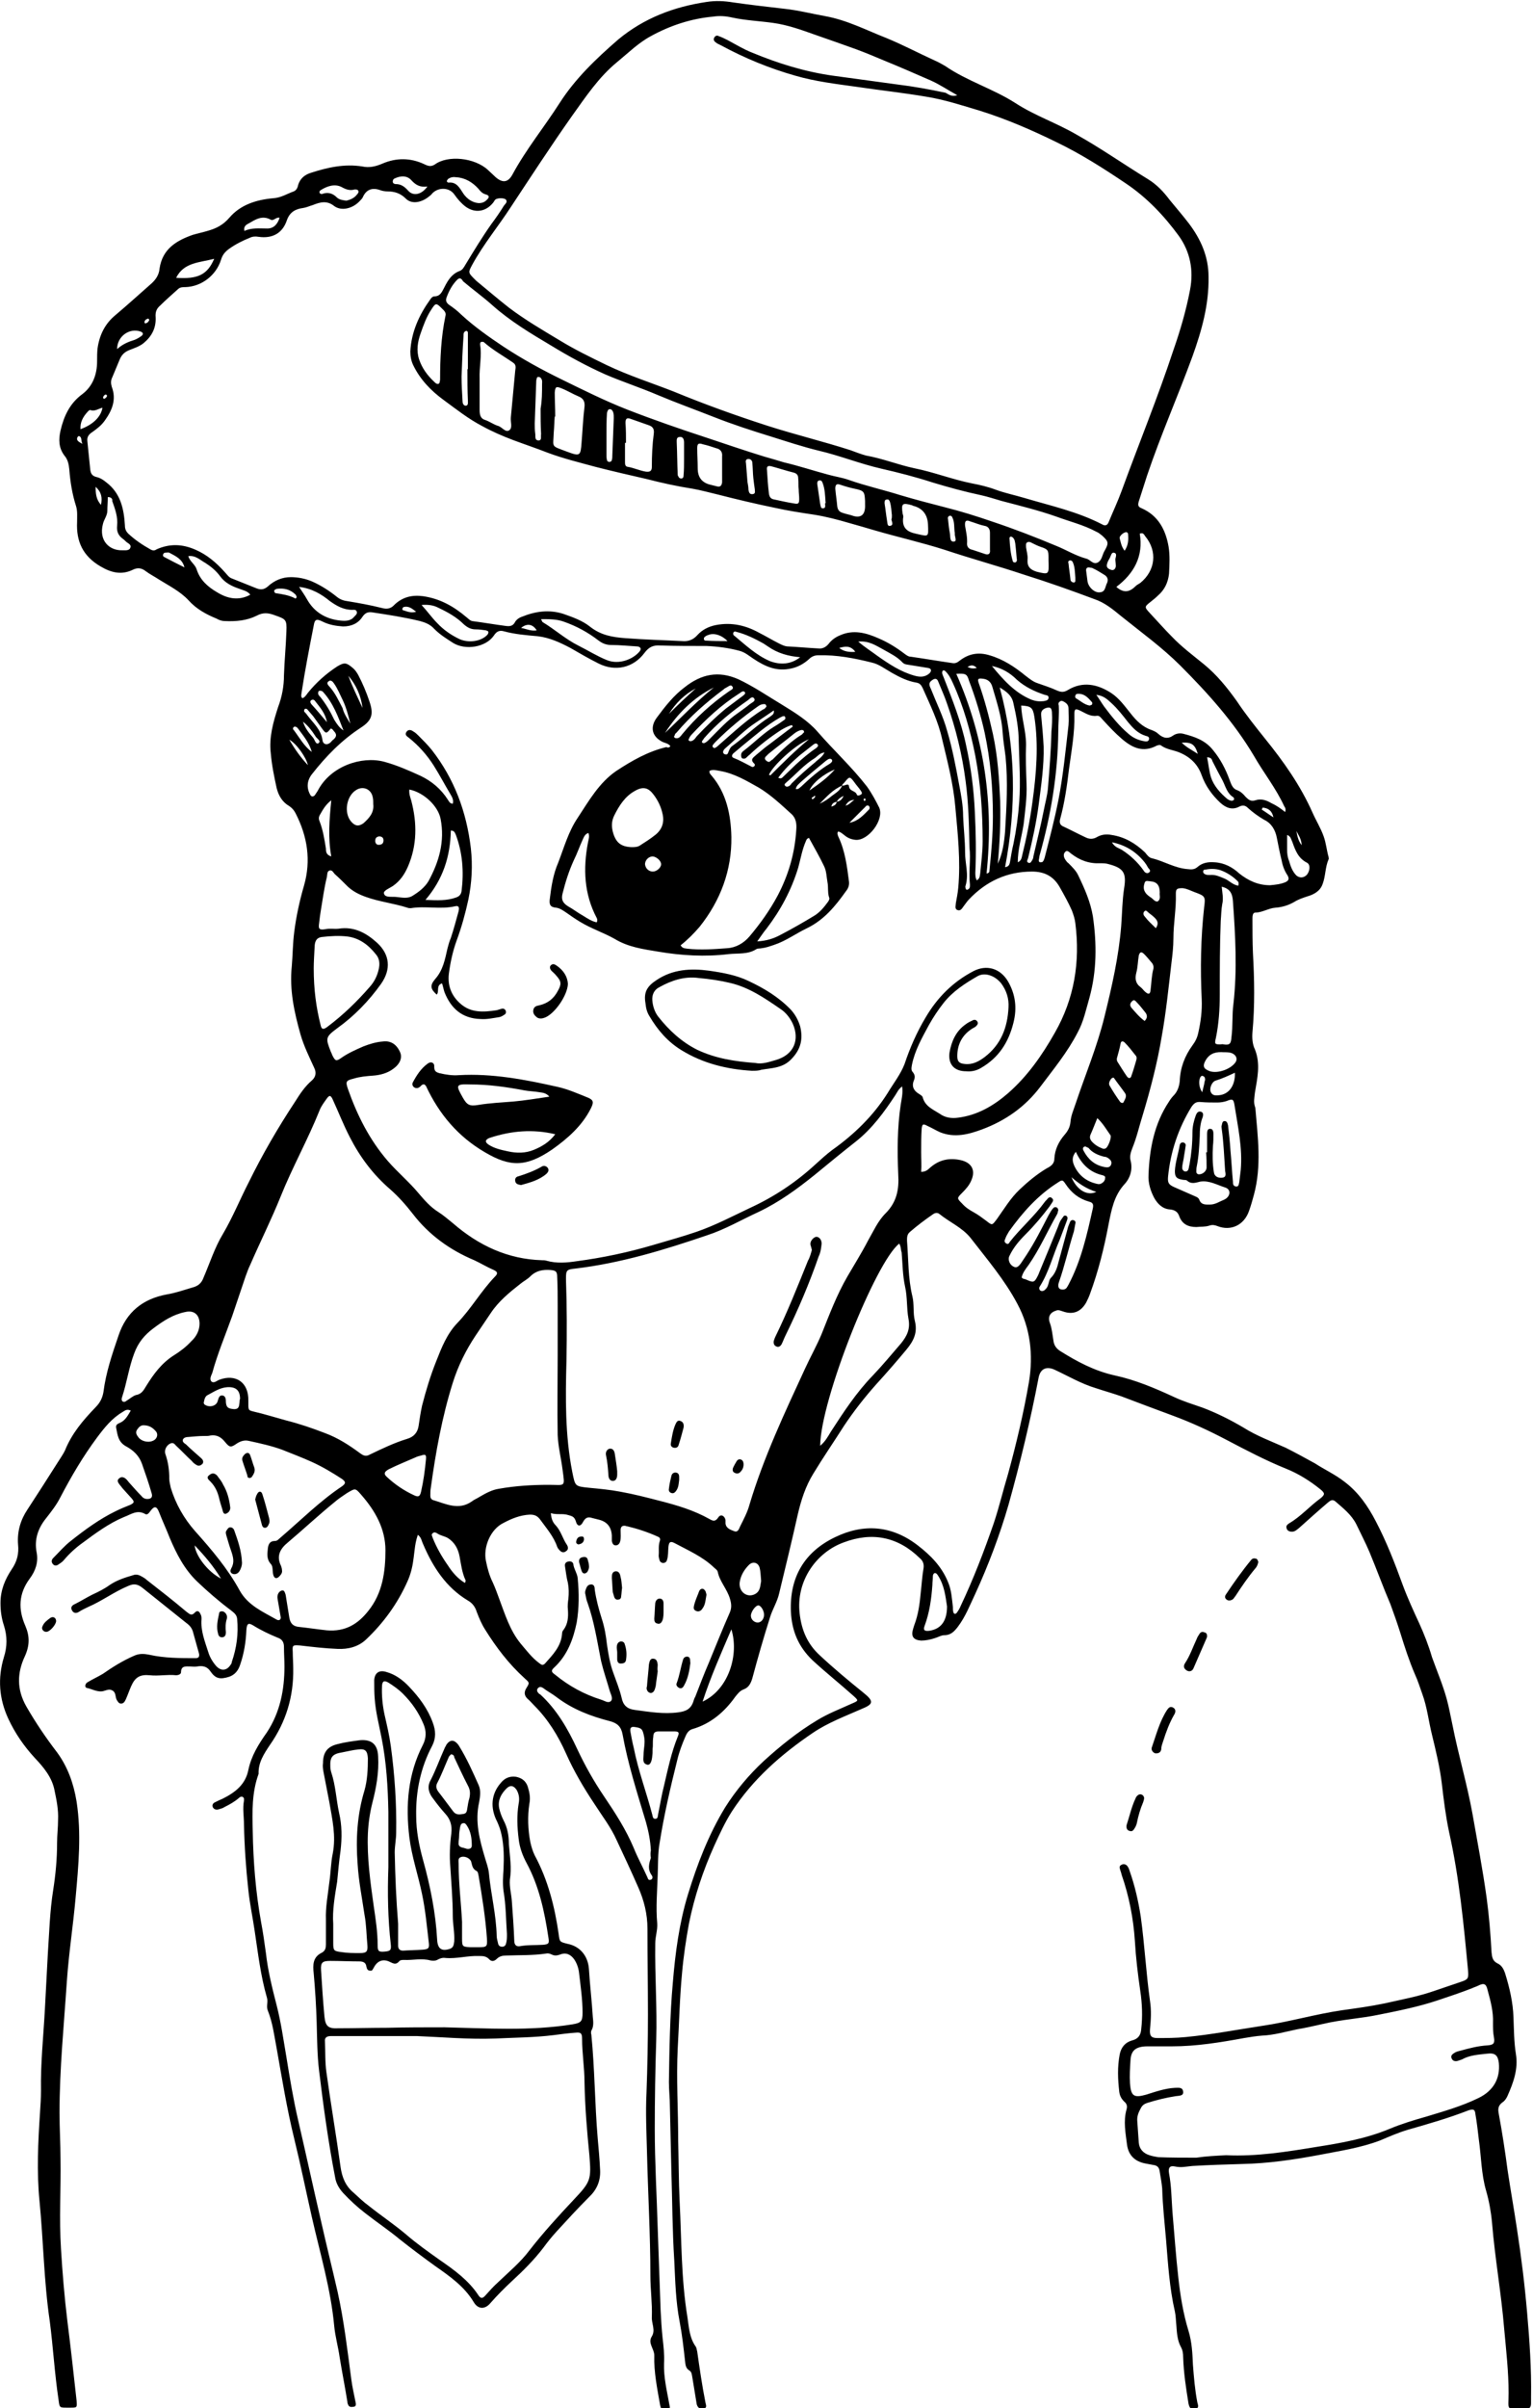 <?xml version="1.0" encoding="utf-8"?>
<!-- Generator: Adobe Illustrator 27.2.0, SVG Export Plug-In . SVG Version: 6.00 Build 0)  -->
<svg version="1.1" id="Juego" xmlns="http://www.w3.org/2000/svg" xmlns:xlink="http://www.w3.org/1999/xlink" x="0px" y="0px"
	 viewBox="0 0 314.2 493.2" style="enable-background:new 0 0 314.2 493.2;" xml:space="preserve">
<g>
	<path d="M85.9,313.7c-0.9,2-0.9,4-1.2,5.9c-0.2,1.5-0.6,3-1.2,4.3c-2,4.5-4.9,8.5-8.5,11.9c-1.6,1.5-3.7,2-5.8,1.9
		c-2.6-0.1-5.1-0.4-7.7-0.7c-1.5-0.1-1.6-0.1-1.5,1.3c0,1.1,0.1,2.3,0.1,3.4c0.1,5.8-1.5,11-4.8,15.7c-1.2,1.8-2.4,3.6-2.3,5.9
		c-1.4,3.8-1.3,7.8-1.2,11.7c0.1,6.2,0.6,12.5,1.7,18.6c0.4,2.1,0.7,4.2,1,6.4c0.4,3.6,1.3,7.2,2.2,10.7c0.9,3.5,1.4,7.1,2,10.6
		c0.7,4.3,1.4,8.6,2.4,12.9c1.6,6.9,3.1,13.8,4.7,20.7c1.1,4.9,2.3,9.7,3.4,14.5c1.3,5.9,2,11.9,2.8,17.9c0.2,1.6,0.6,3.2,0.9,4.8
		c0.1,0.4,0,0.8-0.4,0.8c-0.4,0.1-0.9,0.1-1.1-0.3c-0.1-0.2-0.2-0.4-0.2-0.7c-0.5-3.1-1.1-6.1-1.6-9.2c-0.3-2.1-0.9-4.2-1.1-6.3
		c-0.7-7.6-2.9-14.9-4.6-22.4c-1.2-5.3-2.3-10.7-3.6-16c-1.5-6.1-2.5-12.3-3.6-18.5c-0.5-2.6-0.8-5.2-1.8-7.7
		c-0.4-0.9,0.1-1.8-0.2-2.7c-1.3-4.5-1.8-9-2.5-13.6c-0.4-2.8-1-5.5-1.3-8.4c-0.5-4.5-0.8-9-0.9-13.5c0-1.6-0.3-3.2,0-4.8
		c0-0.3,0.1-0.6-0.3-0.8c-0.2-0.1-0.5,0-0.7,0.2c-0.9,0.8-2,1.4-3,1.9c-0.3,0.2-0.6,0.3-1,0.4c-0.5,0.2-1.1,0.2-1.4-0.4
		c-0.2-0.6,0.2-0.9,0.7-1.1c0.4-0.2,0.8-0.4,1.3-0.6c2.6-1.3,4.7-2.9,5.3-5.9c0.6-2.9,2.1-5.3,3.8-7.7c2.7-4.1,3.6-8.7,3.6-13.5
		c0-1.3-0.1-2.6-0.1-4c0-1-0.4-1.6-1.3-1.9c-1.7-0.7-3.4-1.5-5-2.5c-1-0.6-1.3-0.4-1.4,0.9c-0.1,2.5-0.5,4.9-1.3,7.2
		c-0.4,1.2-1.1,2-2.2,2.4c-1.9,0.6-2.8,0.4-3.8-1c-0.7-1.1-1.6-1.3-2.8-1.1c-0.5,0.1-1,0-1.4,0c-0.9,0-1.9-0.2-1.9,1.2
		c0,0.4-0.6,0.6-1,0.6c-1.8-0.2-3.6,0.2-5.4,0c-2-0.2-3,0.4-3.8,2.2c-0.4,0.9-0.7,1.8-1.1,2.7c-0.2,0.4-0.4,0.9-1,0.9
		c-0.5,0-0.7-0.5-0.9-0.8c-0.3-0.6-0.1-1.5-0.9-1.9c-0.7-0.4-1.4,0.1-2.1,0.2c-1.1,0.1-2.1-0.5-3.1-0.7c-0.5-0.1-0.4-0.9,0.2-1.2
		c1-0.6,2.1-1.1,3.1-1.7c2-1.4,4.1-2.7,6.4-3.7c1.1-0.5,2.1-0.4,3.1-0.2c3.1,0.7,6.3,0.7,9.5,0.7c0.6,0,0.8-0.3,0.7-0.9
		c-0.4-1.4-0.8-2.9-1.2-4.3c-0.2-0.9-0.7-1.5-1.4-2c-3-2.4-6-4.8-9-7.2c-1-0.8-1.8-0.9-2.9-0.4c-2.9,1.2-5.4,3.1-8.2,4.3
		c-0.6,0.3-1.3,0.6-1.9,1c-0.6,0.4-1.2,0.3-1.5-0.4c-0.3-0.6,0.2-1,0.7-1.2c1.2-0.6,2.3-1.3,3.5-1.9c1.3-0.6,2.5-1.2,3.6-2
		c1.5-1,3.1-1.5,4.8-2c0.5-0.2,1.1-0.1,1.6,0.2c0.4,0.2,0.9,0.5,1.2,0.8c2.7,2.1,5.4,4.2,8,6.4c0.7,0.5,1.1,1.1,1.9,0.2
		c0.5-0.5,0.9-0.1,1.1,0.4c0.2,0.3,0.2,0.7,0.2,1c-0.2,2.4,0.7,4.6,1.4,6.8c0.3,1,0.9,2,1.6,2.8c1,1.1,2.2,1,3-0.3
		c0.1-0.1,0.2-0.3,0.2-0.5c1-2.9,1.4-5.8,1.1-8.9c-0.1-0.9-0.8-1.3-1.4-1.8c-2.4-1.8-4.7-3.8-6.8-5.8c-2.6-2.5-4.2-5.6-5.6-8.9
		c-0.7-1.8-1.5-3.5-2.2-5.3c-0.5-1.3-1-1.3-1.8-0.2c-0.3,0.4-0.6,0.8-1,0.6c-1.7-1-3,0.1-4.4,0.6c-3.1,1.3-5.8,3.3-8.5,5.3
		c-1.4,1-2.7,2.2-3.8,3.5c-0.3,0.4-0.7,0.6-1.1,0.9c-0.4,0.3-0.8,0.3-1.1,0c-0.4-0.4-0.4-0.9,0-1.3c1.2-1.2,2.3-2.5,3.6-3.5
		c2.9-2.3,5.9-4.5,9.2-6.1c1-0.5,2-0.9,3-1.3c0.8-0.4,0.9-0.6,0.3-1.3c-0.6-0.7-1.3-1.4-1.9-2.1c-0.2-0.3-0.5-0.6-0.7-0.9
		c-0.3-0.4-0.4-0.8,0-1.1c0.4-0.4,0.9-0.3,1.3,0c0.4,0.3,0.6,0.7,1,1.1c0.8,0.9,1.5,1.7,2.3,2.5c0.3,0.4,0.7,0.6,1.2,0.6
		c0.8,0,1.1-0.4,0.9-1.1c-0.6-2.1-1.3-4.1-2-6.1c-0.6-1.7-1.8-2.8-3.3-3.6c-1.6-0.9-1.7-2.3-2-3.8c-0.1-0.6,0.3-0.8,0.8-1
		c1.1-0.5,1.6-1.5,2.2-2.5c-0.8-0.4-1.2,0-1.7,0.3c-2.2,1.3-3.7,3.2-5.2,5.2c-2.9,3.9-5.3,8-7.5,12.2c-0.8,1.6-1.9,3-3,4.4
		c-1.6,2-2.4,4.3-1.9,6.9c0.4,2-0.2,3.8-1.4,5.4c-2.3,3.1-2.4,6.3-0.9,9.7c0.9,2.1,0.9,4-0.1,6.2c-1.6,3.4-1.7,6.8,0.3,10.3
		c1.9,3.3,4,6.4,6.3,9.4c2.2,3,3.4,6.4,4,10.1c1,6.5,0.4,13-0.2,19.6c-0.5,5.7-1.4,11.4-1.8,17.2c-0.6,9-1.5,17.9-1.5,26.9
		c0,3.2,0.2,6.4,0.2,9.5c0.1,6.1-0.3,12.2,0.1,18.4c0.3,4.9,0.7,9.8,1.3,14.7c0.7,5.5,1.3,11,1.9,16.4c0.1,1.4,0.1,1.4-1.3,1.4
		c-0.2,0-0.5,0-0.7,0c-1.5,0-1.5,0-1.7-1.6c-0.8-5.3-1.1-10.7-1.8-16.1C9,467.3,8.9,459,8.1,450.8c-0.6-6-0.3-12.1,0.1-18.1
		c0.1-1.5,0.2-3,0.2-4.5c-0.1-5.6,0.5-11.1,0.8-16.7c0.2-3.8,0.4-7.5,0.6-11.3c0.3-4.4,0.4-8.7,1.1-13.1c0.5-3.2,0.8-6.4,0.8-9.7
		c0-1.6,0.2-3.1,0.2-4.7c0.1-2-0.3-4-0.7-5.9c-0.5-2.8-2.3-4.9-4.1-6.8c-2.2-2.4-4-5-5.4-8c-1.9-4.1-2.2-8.3-0.9-12.6
		c0.7-2.2,0.7-4.3,0-6.5c-0.5-1.5-0.7-3-0.7-4.6c0-2.6,0.9-4.8,2.3-6.9c1.1-1.6,1.5-3.2,1.3-5.1c-0.2-2.6,0.5-5,1.9-7.1
		c2.1-3.2,4.2-6.5,6.3-9.8c0.5-0.8,1-1.5,1.4-2.3c1.4-3.5,3.7-6.2,6.3-8.9c0.9-0.9,1.4-1.9,1.6-3.1c0.5-4,1.8-7.8,3.1-11.6
		c1.6-4.8,5-7.5,9.9-8.4c1.8-0.3,3.5-0.9,5.2-1.4c1.2-0.3,1.9-0.9,2.3-2c1.3-3,2.3-6.2,4-9c2-3.4,3.5-7.1,5.3-10.6
		c2.8-5.7,6-11.2,9.5-16.5c1-1.6,2-3.1,3.4-4.3c0.8-0.7,1-1.6,0.5-2.6c-1-2.2-2.1-4.4-2.8-6.8c-1.3-4.6-2.3-9.2-1.8-14
		c0.2-2.3,0.2-4.7,0.5-7c0.4-3.2,1.1-6.4,2-9.5c1.5-5.2,0.7-10.1-1.7-14.8c-0.3-0.6-0.7-1.1-1.3-1.5c-1.4-0.8-2.2-2.1-2.6-3.7
		c-0.5-2.3-1-4.7-1.2-7.1c-0.4-3.3,0.5-6.4,1.5-9.5c0.8-2.1,1.2-4.3,1.2-6.5c0.1-3,0.4-6,0.5-9c0.1-2.4-0.1-2.5-2.4-3.3
		c-1.3-0.5-2.4-0.6-3.7,0.1c-2,1-4.2,1.2-6.5,1.1c-0.6,0-1.2-0.2-1.7-0.5c-2.2-0.9-4.2-2-5.8-3.8c-1.7-1.8-3.9-2.9-6-4.2
		c-0.9-0.6-1.9-1.1-2.7-1.7c-0.9-0.7-1.7-0.8-2.7-0.3c-2.3,1.1-4.4,0.6-6.6-0.7c-3.6-2.1-5-5.1-4.8-9.1c0-1.1,0.1-2.2-0.2-3.2
		c-0.8-2.5-1.2-5-1.4-7.6c-0.1-1-0.3-2-1-2.8c-1.2-1.6-1.2-3.3-0.8-5.1c0.7-3,1.9-5.6,4.5-7.5c2.1-1.6,3-4,3-6.7
		c0-0.9,0-1.8,0.1-2.7c0.4-2.7,1.5-5,3.7-6.8c2.5-2.1,4.9-4.3,7.3-6.4c0.9-0.8,1.6-1.8,1.7-3.1c0.6-4,3.4-5.7,6.8-6.9
		c1-0.3,2-0.5,3-0.8c1.8-0.5,3.2-1.2,4.5-2.7c2.3-2.7,5.6-3.7,9-4c1.6-0.1,2.8-0.9,4.2-1.4c0.5-0.2,0.8-0.7,0.9-1.3
		c0.4-1.3,1.3-2.1,2.6-2.5c3.4-1.1,6.9-1.9,10.6-1.3c1.4,0.3,2.7,0,4.1-0.6c2.8-1.2,5.7-1.2,8.5,0.1c0.8,0.4,1.4,0.6,2.2,0.1
		c2.7-2,8.2-1.4,10.9,1.1c0.5,0.5,1.1,1,1.6,1.5c1.4,1.2,2.5,1.1,3.4-0.5c2.8-5.2,6.5-9.7,9.7-14.7c3.2-5,7.5-9.1,12-13
		c5.3-4.4,11.4-6.7,18.1-7.7c1.9-0.3,3.7-0.2,5.5,0.1c3.5,0.5,7,0.9,10.5,1.3c2.8,0.3,5.5,1,8.3,1.5c4.5,0.8,8.5,2.9,12.6,4.5
		c3.4,1.4,6.6,3.1,9.9,4.6c0.7,0.3,1.4,0.7,2.1,1.1c4.5,3.1,9.9,4.7,14.4,7.6c4,2.6,8.5,4.1,12.6,6.5c5,2.8,9.7,6.1,14.6,9.1
		c1.8,1.1,3.2,2.6,4.4,4.2c1.3,1.6,2.7,3.2,4,4.9c2.4,3.2,4,6.7,4,10.9c0.1,5.7-1.4,11-3.3,16.3c-3,8.2-6.5,16.1-9.3,24.4
		c-0.6,1.8-1.1,3.5-1.7,5.3c-0.2,0.7-0.2,1.1,0.6,1.4c3.4,1.5,4.9,4.4,5.5,7.8c0.3,1.8,0.2,3.7,0.1,5.6c-0.2,1.8-0.9,3.3-2.3,4.5
		c-0.4,0.4-0.9,0.8-1.4,1.2c-1.4,1.1-1.4,1.1-0.1,2.5c1.5,1.6,2.9,3.2,4.4,4.7c2,2.1,4.3,3.8,6.5,5.6c2.7,2.2,4.8,4.8,6.8,7.6
		c1.8,2.7,3.8,5.2,5.8,7.7c3.8,4.7,7.2,9.5,9.7,15.1c0.7,1.6,1.7,3.2,2.3,4.9c0.5,1.4,0.6,2.8,1,4.2c0,0.2,0.1,0.4,0,0.5
		c-0.7,1.6-0.6,3.4-1.2,5c-0.5,1.5-1.8,2.2-3.2,2.6c-0.9,0.3-1.8,0.6-2.6,1.1c-1.2,0.7-2.5,1.1-3.9,1.2c-1.4,0.1-2.7,1-4.1,1
		c-0.6,0-0.6,0.8-0.6,1.3c0,2.3,0,4.7,0.1,7c0.3,5.4,0.4,10.8-0.1,16.2c-0.1,1.2,0,2.5,0.5,3.5c1.2,3,0.5,5.9,0,8.9
		c-0.1,1-0.3,1.9,0,2.8c0,0.1,0.1,0.2,0.1,0.4c0.5,5.9,1.3,11.8-0.3,17.7c-0.3,1.1-0.6,2.2-1,3.3c-1,2.9-3.7,4.2-6.5,3.1
		c-0.5-0.2-1-0.3-1.6-0.1c-0.9,0.3-1.8,0.2-2.7,0.3c-1.7,0-2.9-0.6-3.5-2.2c-0.3-0.9-0.9-1.3-1.9-1.4c-1.5-0.1-2.5-1.1-3.2-2.3
		c-0.8-1.5-1.3-3.1-1.2-4.8c0.2-5.4,1.2-10.5,4.2-15c0.3-0.5,0.7-1,1.1-1.4c0.7-0.8,1-1.8,1.1-2.8c0.1-2.7,1-5.1,2.6-7.3
		c0.6-0.8,1-1.6,1.2-2.6c0.5-2.2,0.8-4.5,0.7-6.8c-0.3-6.3-0.2-12.6,0.5-18.9c0.3-2.2,0.2-2.3-2-3.1c-0.8-0.3-1.5-0.7-2.4-0.8
		c-1.1,0-1.4,0.1-1.4,1.1c0.1,3.1-0.5,6.1-0.5,9.2c0,1.7-0.2,3.4-0.4,5c-0.6,5.1-1.1,10.1-2,15.1c-0.9,5.4-2.3,10.8-3.9,16.1
		c-0.7,2.2-1.2,4.5-2.1,6.7c-0.3,0.8-0.6,1.6-0.4,2.5c0.5,1.8,0,3.6-1.2,4.9c-2.2,2.4-2.7,5.3-3.3,8.3c-0.9,4.8-2.1,9.6-3.8,14.2
		c-0.2,0.6-0.5,1.2-0.8,1.8c-1.1,1.9-2.7,2.5-4.7,1.8c-0.4-0.1-0.9-0.4-1.4-0.2c-1.3,0.4-1.8,1.3-1.3,2.6c0.4,1.1,0.5,2.3,0.7,3.5
		c0.1,1,0.6,1.7,1.4,2.2c3.5,2.2,7.1,4.1,11.2,5c4.2,0.9,8.2,2.6,12.1,4.4c1.9,0.9,3.9,1.5,5.9,2.2c2.9,1.1,5.7,2.5,8.4,4.1
		c2.7,1.7,5.7,2.8,8.6,4.1c2,1,4,2.1,6,3.2c2,1.3,4.2,2.3,6.1,3.8c2.8,2.1,4.8,5,6.4,8.1c2.2,4.2,3.9,8.6,5.5,13
		c1,2.7,2.2,5.3,3.4,7.9c1,2.2,1.9,4.5,2.6,6.9c1,2.8,2.2,5.6,3,8.5c0.5,1.8,0.8,3.6,1.2,5.4c1.2,6.1,3,12.1,4.1,18.2
		c1,5.7,2.1,11.4,2.9,17.2c0.5,3.7,0.8,7.4,1,11.1c0.1,1,0.2,1.8,1.2,2.3c0.9,0.4,1.3,1.2,1.6,2.1c0.9,2.9,1.6,5.9,1.7,9
		c0.1,2.5,0.1,5,0.5,7.5c0.5,3-0.5,5.8-1.7,8.5c-0.2,0.5-0.6,1.1-1.1,1.4c-0.9,0.7-0.9,1.4-0.7,2.4c0.7,3.8,1.3,7.7,1.8,11.5
		c0.6,4,1.3,7.9,1.9,11.9c0.9,5.8,1.6,11.5,2.1,17.3c0.5,5.7,0.9,11.5,0.8,17.2c0,0.4,0,0.8,0,1.3c0,0.8-0.3,1.2-1.2,1.2
		c-4.1,0-3.4,0.4-3.4-3.3c0-4.4-0.5-8.7-0.9-13.1c-0.6-7.3-1.9-14.5-2.5-21.8c-0.2-2.2-0.6-4.4-1.2-6.5c-1-3.4-1-7-1.5-10.5
		c-0.2-1.7-0.4-3.5-0.7-5.2c-0.1-1-0.4-1.1-1.4-0.8c-4.1,1.6-8.3,2.8-12.5,4c-2,0.6-3.8,1.4-5.7,2.2c-4,1.5-8.1,2.1-12.2,2.9
		c-5.3,1-10.7,1.8-16.1,1.9c-3.4,0.1-6.7,0.2-10.1,0.4c-1.2,0.1-2.3,0.4-3.6,0.1c-1-0.2-1.4,0.2-1.2,1.4c0.5,2.6,0.5,5.2,0.7,7.9
		c0.4,4.5,0.7,9,1.2,13.4c0.4,3.7,1,7.4,2.1,11c0.7,2.3,0.8,4.6,0.9,6.9c0.2,2.6,0.4,5.1,0.9,7.7c0.1,0.5,0.5,1.2-0.5,1.4
		c-0.9,0.1-1.1-0.3-1.3-1.1c-0.5-3.1-1-6.3-1.1-9.5c0-0.8-0.1-1.5-0.5-2.2c-0.7-1.3-0.8-2.9-0.9-4.4c-0.1-0.9-0.1-1.9-0.3-2.8
		c-1.1-4.8-1.4-9.7-1.8-14.6c-0.3-3.5-0.7-7-0.8-10.6c-0.1-1.1-0.3-2.2-0.5-3.4c-0.1-0.9-0.5-1.3-1.3-1.4c-0.5-0.1-1.1-0.2-1.6-0.3
		c-2.2-0.4-3.5-1.7-3.8-3.8c-0.3-2.4-0.8-4.9-0.1-7.3c0.2-0.7,0-1.2-0.5-1.6c-0.6-0.6-0.9-1.2-1-2c-0.3-2.6-0.4-5.1,0.1-7.7
		c0.3-1.4,1.1-2.4,2.5-2.8c1.2-0.3,1.8-1,1.9-2.3c0.3-2.6,0.2-5.3-0.2-7.9c-0.5-3.4-0.9-6.8-1.1-10.2c-0.3-4.6-1.2-9.2-2.7-13.5
		c-0.1-0.5-0.3-0.9-0.4-1.4c-0.1-0.3,0.1-0.6,0.4-0.7c0.4-0.2,0.7-0.1,1,0.1c0.3,0.3,0.5,0.7,0.6,1.1c1.1,3.1,1.8,6.2,2.3,9.4
		c0.8,5.8,1.1,11.6,1.9,17.3c0.3,1.9,0.2,3.8,0,5.8c-0.1,1.3,0.2,1.8,1.5,1.8c1.9,0,3.8,0,5.8-0.2c5.3-0.5,10.4-1.5,15.7-2.3
		c5.5-0.8,10.9-2.4,16.4-3.2c2.9-0.4,5.8-0.8,8.7-1.4c3.5-0.8,6.9-1.4,10.3-2.6c1.8-0.6,3.5-1.2,5.3-1.8c1.5-0.5,1.6-0.7,1.5-2.2
		c-0.9-9.6-1.8-19.1-3.9-28.5c-0.7-3.3-1.1-6.6-1.5-10c-0.4-3.3-1.2-6.6-2-9.9c-0.7-2.8-1-5.7-2-8.4c-0.5-1.4-0.9-2.7-1.5-4
		c-1.2-2.8-2.1-5.6-3-8.5c-0.6-1.9-1.3-3.9-2-5.8c-1.5-3.5-2.8-7.1-4.3-10.7c-0.8-1.9-1.8-3.8-2.7-5.7c-1-2-2.7-3.3-4.3-4.7
		c-0.6-0.5-1-0.2-1.5,0.2c-2,1.7-4,3.5-5.9,5.2c-0.5,0.4-0.9,0.8-1.5,0.8c-0.5,0-1-0.2-1.1-0.7c-0.2-0.5,0.2-0.8,0.5-1
		c2.4-1.4,4.2-3.5,6.4-5.1c1-0.8,1-1.1,0-1.9c-2.1-1.7-4.5-3.2-7-4.2c-4.2-1.7-8.2-3.8-12.2-5.9c-3.6-1.9-7.3-3.6-11.1-5
		c-3.5-1.3-7-2.6-10.4-3.9c-1.7-0.6-3.5-1.1-5.3-1.7c-3-0.9-5.7-2.5-8.5-3.8c-1.6-0.7-2.8-0.2-3.2,1.5c-1.7,8.9-3.8,17.6-6.2,26.2
		c-1.8,6.2-4.1,12.3-6.8,18.2c-1.1,2.3-2,4.7-3.6,6.8c-0.7,0.9-1.4,1.7-2.8,1.7c-0.6,0-1.2,0.4-1.9,0.6c-0.9,0.3-1.9,0.5-2.8,0.5
		c-1.5-0.1-2.1-0.8-1.7-2.2c0.1-0.4,0.2-0.7,0.3-1c0.8-2.1,1.1-4.3,1.3-6.5c0.2-1.7,0.3-3.5,0.6-5.2c0.1-0.9-0.2-1.5-0.8-2
		c-4.5-4.4-9.8-5.4-15.6-3.2c-5.5,2-9.8,7.8-9,14.6c0.4,3.4,1.6,6.2,4.1,8.5c2.9,2.7,5.9,5.2,9,7.7c2.1,1.7,2.1,2.3-0.4,3.3
		c-3.4,1.5-6.9,2.8-10,4.9c-6.5,4.4-12.3,9.5-16.6,16.1c-1.4,2.2-2.5,4.6-3.6,7c-2.3,5.1-4.1,10.5-5.2,16c-0.6,3.3-1.1,6.6-1.4,10
		c-0.5,5.2-0.6,10.4-0.9,15.6c-0.3,6.2,0.1,12.5,0.1,18.7c0.1,4.2,0.1,8.4,0.3,12.6c0.4,7.9,0.3,15.8,1.6,23.7c0.3,2,0.4,4.2,1.7,6
		c0.2,0.3,0.2,0.7,0.3,1c0.5,3.5,1,7,1.7,10.5c0.1,0.5,0.4,1.1-0.5,1.2c-0.7,0.1-1.1-0.2-1.3-0.9c-0.3-1.8-0.6-3.7-0.9-5.5
		c-0.1-0.5-0.1-1.1-0.6-1.4c-0.8-0.5-0.8-1.2-0.9-2c-0.3-2.7-0.6-5.4-1.1-8c-0.8-4.1-0.9-8.3-1.1-12.5c-0.4-6.2-0.4-12.3-0.6-18.5
		c-0.1-4.4-0.2-8.8-0.3-13.1c0-1.7-0.2-3.3-0.2-5c0.1-6.8,0.2-13.6,0.8-20.3c0.5-6.1,1.3-12.2,3.1-18.1c1.9-6.2,4.2-12.2,7.6-17.8
		c2.2-3.5,4.9-6.7,7.9-9.5c3.4-3.1,7-6,11-8.4c2.3-1.4,4.7-2.3,7.1-3.4c1.4-0.6,1.4-0.6,0.3-1.6c-2.8-2.5-5.7-4.8-8.4-7.3
		c-2.9-2.8-4.2-6-4.4-9.9c-0.3-7.1,2.8-12.3,9.1-15.3c5.8-2.8,11.6-2.4,16.9,1.7c2.6,2,4.9,4.3,6.2,7.5c0.7,1.6,0.8,3.4,1,5.1
		c0,0.4,0,0.7,0.1,1.1c0.1,0.4,0.5,0.4,0.7,0.1c0.3-0.4,0.6-0.9,0.8-1.4c2.6-5.5,4.8-11.2,6.8-17c1.1-3.3,1.9-6.7,2.9-10
		c1.7-6.2,3.2-12.5,4.3-18.9c0.9-5.5,0.3-11-2.4-16c-2.6-4.9-6.2-9.1-9.6-13.5c-1.7-2.1-4.3-3.2-6.4-4.9c-0.4-0.3-0.9-0.2-1.3,0.1
		c-1.6,1.1-3.2,2.3-4.7,3.6c-0.6,0.5-0.6,1.1-0.6,1.8c0.3,3.8,0.2,7.7,1.1,11.4c0.4,1.6,0.1,3.4,0.5,5c0.6,2.4-0.2,4.1-1.8,6
		c-2,2.4-4,4.7-6.1,7c-2.4,2.7-4.6,5.5-6.6,8.5c-2.1,3.3-4.3,6.5-6.3,9.8c-1.6,2.6-2.5,5.4-3.2,8.4c-1.2,5.4-2.5,10.7-3.8,16.1
		c-0.4,1.8-1.4,3.3-1.9,5c-1.3,4.1-2.5,8.3-3.6,12.4c-0.3,1-0.7,1.9-1.8,2.3c-0.8,0.3-1.2,0.9-1.7,1.5c-2.2,3.1-5,5.5-8.7,6.6
		c-0.8,0.2-1.2,0.8-1.5,1.5c-0.7,1.6-1.3,3.2-1.7,4.9c-1.4,5.6-2.7,11.2-3.6,16.9c-0.4,2.2-0.3,4.4-0.4,6.6
		c-0.1,3.3-0.4,6.6-0.1,9.9c0.1,1.4-0.4,2.7-0.4,4.1c-0.1,6.6,0.4,13.2,0.2,19.8c-0.2,6.1-0.3,12.1-0.3,18.2
		c0,6.8,0.4,13.5,0.6,20.3c0.2,5.6,0.4,11.3,0.6,16.9c0.1,1.9,0.2,3.7,0.4,5.6c0.2,1.7,0.4,3.5,0.3,5.2c-0.1,2.9,0.6,5.7,1.1,8.5
		c0.1,0.4,0.2,0.8-0.2,1c-0.4,0.2-0.8,0.2-1.2,0c-0.4-0.2-0.4-0.6-0.5-0.9c-0.6-3.4-1.3-6.8-1.2-10.2c0-1.4-1.4-2.5-0.5-3.9
		c0.8-1.3-0.1-2.7,0-4c0.1-2.8-0.3-5.6-0.3-8.4c0-8.5-0.5-16.9-0.7-25.4c-0.1-4-0.3-8-0.1-12c0.2-5.4,0.3-10.8,0.3-16.2
		c0-5.8-0.1-11.6-0.1-17.5c0-3-0.7-5.8-1.9-8.5c-1.4-3.2-2.9-6.4-4.4-9.6c-1.2-2.7-3-5-4.6-7.5c-2.2-3.3-4.2-6.7-5.8-10.3
		c-1.6-3.6-3.7-7-6.5-9.8c-0.5-0.5-0.9-1-1.4-1.4c-0.7-0.7-0.7-1.4-0.2-2.2c0.7-1.1,0.6-1.1-0.4-2c-3.2-2.9-5.8-6.3-8.1-10
		c-0.7-1.1-1.2-2.3-1.7-3.6c-0.3-1-0.9-1.8-1.8-2.3c-4.5-2.7-7.2-6.9-9.2-11.6c-0.3-0.6-0.3-1.3-1.1-1.9L85.9,313.7z M62,143
		c0.5-0.2,0.8-0.7,1.1-1.1c1.7-2.1,3.7-3.9,6-5.4c1.5-0.9,1.9-0.8,3.2,0.3c0.5,0.4,0.8,0.9,1.1,1.4c0.9,1.7,1.7,3.6,2.3,5.4
		c0.9,2.6,0.6,3.9-1.7,5.4c-4,2.6-7.2,5.9-10.1,9.6c-1,1.3-1.1,2.8-0.3,4.2c0.2,0.4,0.6,0.4,0.9,0.1c0.2-0.3,0.4-0.6,0.6-0.9
		c2.6-5.1,9-7.2,13.6-6c2.6,0.7,5.1,1.8,7.5,2.9c2.3,1.1,4.2,2.7,5.6,4.9c0.2,0.3,0.4,0.8,1,0.8c0.2-0.7-0.1-1.3-0.4-1.8
		c-1.2-2-2.3-4.1-3.5-6c-1.4-2.2-3.1-4.1-5.1-5.7c-0.4-0.3-0.9-0.6-0.5-1.2c0.4-0.6,1-0.4,1.4-0.1c0.4,0.2,0.8,0.6,1.1,0.9
		c0.9,0.9,1.9,1.9,2.7,2.9c4.6,5.9,7.1,12.6,8,20.1c0.4,3.6,0.2,7.1-0.5,10.5c-0.6,2.8-1.4,5.7-2.4,8.4c-0.8,2.2-1.3,4.5-1.6,6.8
		c-0.3,2.4,0.5,4.5,2.3,6.1c2.2,2,4.8,1.8,7.5,1.4c0.3-0.1,0.7-0.2,1-0.3c0.3-0.1,0.6,0,0.8,0.3c0.2,0.4,0.1,0.7-0.2,0.9
		c-0.3,0.2-0.6,0.4-1,0.5c-1.3,0.2-2.6,0.5-3.9,0.4c-3.8-0.1-6.1-2.2-7.4-5.5c-0.2-0.6-0.3-1.2-0.5-1.8c-1.3,0.4-0.5,1.7-1.1,2.3
		c-1.2-1.1-1.5-1.8-0.3-3.2c1.6-1.8,2-4,2.5-6.2c0.2-0.8,0.4-1.5,0.7-2.2c0.6-1.8,1.1-3.7,1.6-5.5c0.1-0.5,0.2-1.2-0.7-1
		c-3,0.7-6.1-0.1-9.1,0.4c-0.2,0-0.5,0-0.7-0.1c-2.8-0.9-5.7-1.2-8.5-2.2c-1.4-0.5-2.6-1.1-3.7-2.1c-0.9-0.9-1.8-1.8-2.7-2.6
		c-0.3-0.3-0.5-0.9-1.1-0.7c-0.5,0.2-0.4,0.8-0.5,1.3c-0.3,1.2-0.5,2.3-0.7,3.5c-0.3,2-0.7,4-0.9,6c-0.2,1.2,0.1,1.4,1.3,1.2
		c0.9-0.2,1.8,0,2.7-0.1c3.2-0.5,5.7,0.9,7.9,2.9c2.6,2.4,2.9,5.4,0.8,8.4c-2.5,3.5-5.5,6.6-9,9.1c-2.4,1.8-2.4,2-1.3,4.8
		c0.1,0.2,0.2,0.4,0.3,0.7c0.6,1.2,0.8,1.3,1.8,0.6c1.4-1,3-1.7,4.6-2.4c1.3-0.5,2.6-0.9,4-1c1.6-0.2,2.8,0.6,3.5,2.2
		c0.5,1.1,0,2.4-1.4,3.4c-1.2,0.9-2.7,1.3-4.2,1.4c-1.3,0.1-2.6,0.2-3.9,0.6c-1.6,0.4-1.7,0.6-1.2,2.1c1.9,5.4,4.4,10.4,8.2,14.8
		c2,2.3,4.4,4.3,6.3,6.6c1.2,1.4,2.4,2.8,4,3.8c1.1,0.7,2,1.5,3,2.3c5.3,4.6,11.3,7.4,18.3,7.6c0.3,0,0.6,0,0.9,0.1
		c2.1,0.6,4.2,0.4,6.2,0.1c5.3-0.7,10.5-1.8,15.6-3.3c3-0.9,6-1.7,8.9-2.7c3.8-1.3,7.4-3.2,11-4.9c5-2.3,9.5-5.3,13.5-9
		c1.1-1,2.2-2,3.4-2.9c4.5-3.2,8.4-7,11.3-11.6c1.2-2,2.7-3.9,3.5-6c1.1-3.3,2.5-6.5,4.3-9.5c2.4-4.1,5.6-7.3,9.8-9.5
		c2.7-1.4,5.5-0.6,7.1,2.1c1.5,2.6,1.9,5.4,1.1,8.5c-1,4-3,7.1-6.6,9.2c-1,0.6-2,0.8-3.1,0.7c-2.4,0-3.7-1.4-3.4-3.8
		c0.4-2.3,1.3-4.4,3.3-5.8c0.5-0.4,1-0.6,1.6-0.9c0.3-0.1,0.6,0,0.8,0.3c0.2,0.3,0.1,0.6-0.1,0.8c-0.3,0.4-0.7,0.5-1,0.7
		c-2,1.3-3,3.2-3,5.6c0,1.1,0.4,1.5,1.5,1.6c1.6,0.2,2.9-0.5,4.1-1.4c3.4-2.6,4.7-6.1,4.9-10.2c0.1-1.8-0.4-3.4-1.5-4.9
		c-1.3-1.6-3.3-2.3-4.8-1.5c-2.6,1.5-5.1,3.1-7,5.5c-1.1,1.4-2.1,2.9-3,4.5c-1.4,2.6-2.9,5.2-3.5,8.2c-0.1,0.6-0.2,1.1,0.2,1.5
		c0.4,0.5,0.5,1,0.2,1.7c-0.5,1.2,0,2.1,1,2.7c0.3,0.2,0.7,0.4,0.8,0.7c0.5,1.9,2.1,2.5,3.5,3.4c1.1,0.8,2.4,1,3.8,0.8
		c3.9-0.5,7.2-2.4,10.2-5c4-3.5,7-7.8,9.6-12.4c4-7,5.2-14.5,4.2-22.4c-0.1-0.9-0.4-1.8-0.7-2.6c-0.7-1.6-1.6-3.2-2.5-4.8
		c-1.3-2.3-3.2-3.2-5.7-3.2c-5.1,0-9.4,2-12.9,5.7c-0.4,0.4-0.7,0.9-1.1,1.4c-0.3,0.4-0.6,1-1.2,0.8c-0.7-0.2-0.4-0.9-0.4-1.4
		c0.2-1.1,0.4-2.1,0.5-3.2c0.5-5.5-0.1-11-0.6-16.5c-0.4-4.7-1.6-9.3-2.7-13.9c-0.8-3.7-2.5-7.1-4-10.5c-0.3-0.6-0.6-1-1.3-1.1
		c-1.8-0.3-3.4-1.1-5-2c-1.4-0.8-2.7-1.8-4.1-2.1c-3.6-0.9-7.2-1.6-11-1.5c-0.8,0-1.4,0.3-1.9,0.8c-1,0.9-2.2,1.6-3.6,1.9
		c-3,0.7-5.4-0.4-7.8-2c-0.9-0.6-1.7-1.3-2.8-1.6c-2.2-0.6-4.5-0.9-6.8-1c-3.2,0-6.4,0-9.5-0.1c-1.4-0.1-2.3,0.3-3.2,1.5
		c-2.3,3.1-6,3.9-9.4,2.2c-2-1-3.9-2.1-5.8-3.2c-2.1-1.1-4.2-2.1-6.7-2.4c-2.3-0.2-4.7-0.4-6.9-1c-1-0.3-1.6,0.1-2.1,0.9
		c-1.7,2.4-5.8,3-8.3,1.5c-1.4-0.9-2.7-1.7-3.9-2.9c-0.8-0.9-1.8-1.3-2.9-1.6c-3.3-0.8-6.6-1.3-9.9-1.8c-0.9-0.1-1.4,0.2-1.9,0.9
		c-0.9,1.4-2.3,2-4,2c-1.4-0.1-2.8-0.3-4.2-1c-1.2-0.6-1.6-0.5-1.8,0.8c-0.9,4.6-1.8,9.2-2.5,13.8C61.7,142.5,61.7,142.8,62,143
		L62,143z M196.2,19.5c-2-1.1-3.6-2.2-5.4-3c-3.2-1.4-6.4-2.8-9.6-4.1c-1.9-0.8-3.8-1.6-5.7-2.3c-2.8-1-5.6-2-8.5-3
		c-2.8-1-5.6-2-8.5-2.4c-2.8-0.4-5.6-0.5-8.4-1.1c-1.3-0.3-2.6-0.4-3.9-0.2c-4.5,0.4-8.8,1.8-12.8,4c-2.6,1.4-4.7,3.5-6.9,5.3
		c-3.8,3.1-6.5,7.2-9.3,11.1c-4.3,6.1-8.4,12.4-12.5,18.6c-2.6,4-5.6,7.6-7.9,11.8c-0.8,1.5-0.9,1.6,0.3,2.8
		c0.2,0.2,0.3,0.3,0.5,0.5c2.2,1.8,4.4,3.7,6.7,5.5c3.3,2.5,6.9,4.6,10.4,6.7c3.1,1.9,6.4,3.5,9.7,5.1c4.4,2.1,9.1,3.6,13.7,5.4
		c6.3,2.6,12.7,4.9,19.2,7c5.6,1.8,11.4,3.2,17,5c1.1,0.4,2.1,0.8,3.2,1.1c3.4,0.6,6.6,1.9,9.9,2.6c4,0.8,7.8,2.3,11.8,3.1
		c1.6,0.3,3.3,0.7,4.9,1.3c1.9,0.7,3.9,1.1,5.9,1.7c5.4,1.6,10.9,2.8,15.9,5.4c0.5,0.3,1,0.3,1.3-0.4c0.9-2.2,1.9-4.3,2.7-6.5
		c3.5-9.6,7.4-19.1,10.6-28.8c1.4-4,2.6-8.1,3.4-12.3c0.8-4.1,0-7.9-2.3-11.1c-3-4.1-6.5-7.8-10.8-10.7c-4.6-3.1-9.3-6.1-14.3-8.5
		c-5.1-2.5-10.2-4.7-15.6-6.4c-3.7-1.1-7.3-2.3-11.1-2.9c-4.7-0.8-9.4-1.3-14.1-2c-4.3-0.6-8.6-1.1-12.7-2.3
		c-5.3-1.5-10.4-3.6-15.2-6.2c-0.4-0.2-0.9-0.4-1.2-0.7c-0.3-0.2-0.4-0.6-0.2-0.9c0.2-0.4,0.6-0.5,0.9-0.3c0.6,0.2,1.2,0.5,1.8,0.8
		c1.7,0.9,3.3,1.9,5.1,2.6c5.3,2.2,10.8,3.9,16.5,4.7c4.4,0.6,8.8,1.2,13.2,1.8c3.3,0.4,6.6,1,9.9,1.7
		C194.4,19.3,195,19.9,196.2,19.5L196.2,19.5z M263.4,166.3c0.2-0.6,0-0.9-0.2-1.2c-1.7-3.7-4.2-6.8-6.2-10.3
		c-4.1-6.9-9.4-12.8-15.1-18.5c-3.7-3.7-8-6.8-12.1-10.1c-1.7-1.4-3.4-2.8-5.5-3.5c-4.8-1.8-9.6-3.5-14.4-5
		c-5.4-1.8-10.9-3.3-16.3-5.1c-4.7-1.5-9.6-2.6-14.4-4c-1.7-0.5-3.4-1-5.2-1.5c-2.4-0.7-4.7-1.3-7.2-1.7c-2.7-0.4-5.3-0.8-8-1.4
		c-3.9-0.8-7.7-1.7-11.6-2.7c-1.7-0.4-3.5-0.9-5.2-1.2c-3.2-0.5-6.4-1.2-9.5-2c-3.5-0.8-7-1.6-10.5-2.5c-3.3-0.9-6.6-1.7-9.8-2.9
		c-2.3-0.9-4.7-1.7-7.1-2.6c-2.1-0.8-4.2-1.7-6.2-2.8c-2.9-1.5-5.4-3.5-8-5.4c-2.6-1.9-4.8-4.2-6.2-7.1C84.3,74,84.1,73,84.1,72
		c0.2-4,1.8-7.5,4.1-10.7c0.2-0.3,0.5-0.6,0.8-0.6c1.3,0,1.6-1,2.1-1.9c0.7-1.4,1.5-2.7,3.1-3.3c0.6-0.2,0.9-0.8,1.2-1.3
		c1.7-2.8,3.4-5.6,5.3-8.3c0.9-1.2,1.8-2.5,2.6-3.8c0.2-0.3,0.8-0.7,0.4-1.2c-0.3-0.4-1.8-0.4-2.2,0c-0.2,0.2-0.3,0.5-0.5,0.7
		c-1.5,1.8-3.7,2.1-5.6,0.7c-0.9-0.7-1.6-1.5-2.3-2.5c-1-1.4-3.1-1.5-4.4-0.3c-0.2,0.2-0.4,0.5-0.6,0.6c-1.6,1.4-3.7,1.8-4.9,0.6
		c-1.1-1.1-2.3-1.5-3.8-1.5c-0.5,0-1.1-0.1-1.6-0.3c-1.5-0.5-2.7-0.1-3.4,1.4c-0.1,0.3-0.4,0.6-0.7,0.9c-1.4,1.5-3.7,2.1-5.2,1
		c-1.5-1.2-2.9-0.8-4.4-0.2c-0.7,0.2-1.3,0.5-2,0.6c-1.5,0.2-2.7,0.8-3.3,2.5c-0.9,2.7-3,3.8-5.8,3.4c-0.6-0.1-1.2-0.1-1.8,0.2
		c-1.5,0.6-2.9,1.3-4.3,2.3c-0.8,0.6-1.3,1.2-1.6,2.2c-1,3.2-4,5.5-7.3,5.6c-0.5,0-1.1,0-1.5,0.4c-1.2,1.1-2.5,2.2-3.7,3.4
		c-0.7,0.6-1,1.3-0.9,2.4c0.1,2.2-0.8,3.9-2.5,5.3c-0.9,0.7-1.9,1-2.9,1.4c-1,0.4-1.6,1-2,2c-0.5,1.2-1,2.4-1.5,3.6
		c-0.3,0.6-0.3,1.2-0.1,1.9c1,2.6,0.1,4.8-1.4,6.9c-0.7,1-1.6,1.7-2.6,2.4c-0.6,0.4-1.1,0.9-1,1.8c0.2,2,0.4,3.9,0.6,5.9
		c0.1,0.8,0.4,1.3,1.3,1.5c0.8,0.2,1.4,0.6,2,1.1c2.9,2.2,3.6,5.4,3.8,8.8c0,0.7,0.2,1.2,0.7,1.7c1.4,1.3,2.9,2.3,4.5,3.2
		c0.5,0.3,0.9,0.3,1.3,0c2.7-1.2,5.3-1.1,8,0.1c2.3,1,4.2,2.6,5.9,4.5c0.5,0.5,0.9,1.2,1.6,1.4c1.7,0.7,3.3,1.3,5,2
		c0.8,0.3,1.5,0.3,2.3-0.4c1.3-1.2,2.9-1.9,4.7-1.9c1.5,0,3,0.3,4.4,0.9c1.8,0.8,3.5,1.9,5,3.1c0.6,0.5,1.3,0.8,2.1,0.9
		c2.4,0.4,4.7,0.8,7.1,1.4c1.1,0.3,1.9,0.2,2.7-0.7c1.6-1.5,3.5-2,5.8-1.7c3.5,0.5,6.3,2.1,8.9,4.3c0.4,0.3,0.7,0.7,1.2,0.8
		c2.3,0.3,4.6,0.7,6.9,1c0.8,0.1,1.4,0,1.8-0.7c0.3-0.6,0.9-1,1.5-1.2c2.7-1.1,5.5-1.5,8.4-0.6c2,0.7,4,1.4,5.6,2.7
		c2.2,1.7,4.5,2.1,7.2,2.3c3.9,0.3,7.8,0.4,11.7,0.6c1.2,0.1,2.2-0.3,3-1.2c1-1.1,2.3-1.8,3.9-2.1c3.2-0.6,6.1,0.1,8.8,1.6
		c1.4,0.7,2.7,1.5,4.1,2.2c0.6,0.3,1.2,0.6,1.9,0.6c2,0.1,4.1,0.3,6.1,0.4c0.8,0.1,1.5-0.2,2.1-0.9c0.6-0.8,1.4-1.4,2.4-1.8
		c2.7-1.2,5.3-0.5,7.8,0.6c1.9,0.8,3.7,1.9,5.4,3.2c0.4,0.3,0.8,0.6,1.3,0.6c2.8,0.4,5.7,0.9,8.5,1.3c0.6,0.1,1-0.1,1.5-0.5
		c1.8-1.4,3.8-1.8,6.1-1.1c2.8,0.8,5.2,2.4,7.4,4.2c0.8,0.6,1.5,1.2,2.4,1.5c1.4,0.5,2.7,0.9,4,1.5c0.9,0.4,1.5,0.4,2.3-0.1
		c3-1.8,6-1.2,8.8,0.6c1.7,1.1,2.8,2.7,4.1,4.3c1.1,1.4,2.4,2.7,4.2,3.3c0.5,0.2,1,0.4,1.4,0.8c1,0.9,2,1.1,3.1,0.3
		c0.6-0.4,1.4-0.5,2.1-0.3c2.3,0.6,4.4,1.3,6,3.3c1.5,1.8,2.6,3.9,3.4,6.1c0.3,0.8,0.6,1.8,1.5,2.1c0.8,0.3,1.3,0.8,1.8,1.4
		c0.6,0.6,1.1,1,2,0.7c1.2-0.4,2.3,0,3.3,0.6C261.7,165,262.5,165.6,263.4,166.3L263.4,166.3z M184.9,222.5c-0.8,0.6-1,1.2-1.4,1.8
		c-2.3,3.5-4.8,6.9-8.1,9.5c-2.8,2.2-5.6,4.5-8.4,6.8c-3.6,2.9-7.3,5.6-11.5,7.6c-3.5,1.6-6.9,3.6-10.6,4.8
		c-8.8,3-17.7,5.7-26.9,6.8c-1.9,0.2-2,0.3-2,2.2c0.2,5.6,0.2,11.1,0.1,16.7c-0.2,7.6-0.3,15.2,1.2,22.8c0.6,2.9,0.5,2.9,3.4,3.2
		c2.1,0.2,4.3,0.4,6.4,0.8c2.8,0.5,5.5,1.2,8.2,1.9c3.5,0.9,6.9,1.9,10.1,3.7c0.7,0.4,1.2,0.6,1.8-0.3c0.5-0.8,1.3-0.4,1.5,0.5
		c0,0.2,0,0.5,0,0.7c0.1,1,1,1.3,1.8,1.6c0.8,0.3,1-0.6,1.2-1c0.7-1.4,1.5-2.9,1.9-4.4c2.9-9.7,7.2-18.8,11.4-27.9
		c1.1-2.4,2.4-4.7,3.4-7.1c1.6-4,3.1-8,5.3-11.8c1.4-2.4,2.9-4.8,4.2-7.3c1.1-1.9,2-4,3.6-5.6c2.3-2.3,2.8-4.9,2.6-8
		c-0.2-4.7-0.2-9.5,0.5-14.2C184.8,225,185.1,223.9,184.9,222.5L184.9,222.5z M50.9,286.9c0,1.9-0.1,1.9,1.1,2.2
		c2.2,0.5,4.4,1.2,6.6,1.8c2.8,0.7,5.4,1.6,8,2.6c2.7,1,5,2.5,7.3,4.2c0.7,0.5,1.2,0.6,1.9,0.2c2.5-1.2,5-2.4,7.6-3.2
		c1.4-0.4,2.2-1.3,2.4-2.7c0.2-1.4,0.4-2.7,0.7-4.1c0.8-3.1,1.7-6.1,2.9-9.1c1.1-2.8,2.2-5.6,4.3-7.8c2.9-3,4.9-6.6,7.8-9.6
		c0.7-0.7,0.3-1-0.3-1.3c-1.4-0.6-2.7-1.4-4-2c-5-2.1-9.3-5.2-12.6-9.5c-1.4-1.8-2.9-3.5-4.6-5c-3.5-3-6.2-6.6-8.3-10.7
		c-1.3-2.5-2.3-5.1-3.5-7.7c-0.4-0.9-0.7-1-1.3-0.1c-0.5,0.7-1.1,1.5-1.4,2.3c-2.4,6-5.6,11.7-8,17.7c-1.9,4.7-4.2,9.3-6.2,13.9
		c-0.4,0.8-0.7,1.7-1,2.5c-0.9,2.7-1.8,5.3-2.7,8c-1.4,3.9-3,7.7-4.1,11.7c-0.2,0.5-0.6,1.2-0.2,1.7c0.5,0.5,1.1-0.1,1.6-0.3
		C48.3,281.3,51,283.1,50.9,286.9z M251.3,441.4c6.2,0.3,12.4-0.7,18.5-1.7c5.1-0.8,10.2-1.7,15-3.7c2.4-1,5-1.8,7.5-2.5
		c3.6-1.1,7.2-2.1,10.7-3.8c3.1-1.5,4.5-4,4.2-7.2c-0.2-1.6-0.8-2.1-2.4-1.9c-1.8,0.2-3.6,0.3-5.2,1.2c-0.3,0.1-0.6,0.2-0.9,0.3
		c-0.5,0.1-1,0-1.2-0.6c-0.2-0.5,0.2-0.8,0.5-1c0.4-0.3,0.9-0.4,1.3-0.5c1.8-0.5,3.7-1,5.6-1.1c1.2-0.1,1.5-0.4,1.3-1.6
		c-0.2-1-0.2-2-0.2-3c0.1-2.3-0.5-4.5-1.1-6.7c-0.3-1.4-0.8-1.5-2-0.9c-0.4,0.2-0.8,0.3-1.2,0.5c-2.3,0.9-4.7,1.7-7.1,2.5
		c-3.9,1.3-7.9,2.1-11.9,2.9c-3.8,0.8-7.7,1-11.5,1.9c-1.8,0.4-3.5,0.8-5.3,1.1c-2.4,0.5-4.8,1.2-7.2,1.3c-1.3,0.1-2.5,0.3-3.7,0.5
		c-4.9,0.9-9.8,1.7-14.8,1.7c-1.7,0-3.4,0-5,0c-2.6,0-3.4,1-3.5,2.9c-0.1,1.6-0.2,3.1-0.1,4.7c0.2,2.6,0.8,3,3.3,2.3
		c1.9-0.6,3.9-1.3,5.9-1.4c0.7,0,1.6-0.2,1.7,0.8c0.1,0.9-0.9,0.8-1.5,0.9c-2,0.3-4,0.8-5.9,1.4c-0.6,0.2-1,0.5-1.3,1.1
		c-0.5,0.9-0.8,1.7-0.7,2.7c0.1,1.4,0.2,2.9,0.3,4.3c0.1,1.3,0.9,2.2,2.2,2.6c0.6,0.2,1.2,0.3,1.8,0.4c2.6,0.1,5.2,0.1,7.8,0.1
		C247.2,441.6,249.3,441.5,251.3,441.4L251.3,441.4z M112.9,309.9c0.1,1.2,0.4,1.9,1,2.5c1.1,1.2,1.4,2.7,2.3,4
		c0.3,0.5,0.3,1-0.2,1.3c-0.5,0.4-1,0.2-1.4-0.3c-0.2-0.2-0.3-0.4-0.4-0.6c-0.7-2.1-2.2-3.8-3.5-5.6c-0.6-0.8-1.2-1-2.1-1
		c-2,0.1-3.7,0.8-5.4,1.7c-2.7,1.3-4.2,5-3.6,7.8c0.3,1.5,0.7,3,1.4,4.4c0.5,1.1,0.9,2.2,1.3,3.3c1.2,3.2,2.2,6.5,4.4,9.2
		c1.2,1.4,2.3,2.9,3.8,4c0.4,0.3,0.7,0.6,1.2,0.1c1.6-1.8,3.3-3.5,3.5-6.1c0-0.3,0.1-0.6,0.3-0.8c0.9-1.2,1-2.6,0.9-4.1
		c-0.1-0.8,0-1.6,0.1-2.3c0.1-1.1,0.1-2.1-0.1-3.2c-0.3-1.1-0.4-2.2-0.6-3.4c-0.1-0.6,0.2-0.9,0.7-1c0.5-0.1,0.9,0.1,1,0.5
		c0.1,1,0.8,1.9,0.9,2.9c0.3,3.1,0.3,6.1-0.2,9.1c-0.7,3.4-1.9,6.7-4.6,9.2c-0.8,0.7-0.5,1,0.2,1.5c2.8,2.3,5.9,4,9.4,5.1
		c0.7,0.2,1.4,0.8,2,0.3c0.5-0.5,0-1.4-0.2-2c-0.6-2.1-1.3-4.1-1.8-6.2c-0.8-4-1.4-8.1-2.8-12c-0.2-0.5-0.3-1-0.4-1.6
		c-0.1-0.3-0.1-0.6,0-0.9c0.2-0.6,0.4-1.2,1.2-1.2c0.6,0,0.7,0.6,0.7,1.1c0.3,2,0.8,3.9,1.4,5.8c0.6,1.8,0.9,3.6,1.1,5.4
		c0.3,2,0.6,3.9,1.3,5.8c0.6,1.7,1.3,3.4,1.7,5.1c0.3,1.5,1.1,2.3,2.7,2.5c3,0.4,5.9,0.9,8.9,0.5c1.6-0.2,2.6-0.7,3.1-2.2
		c0.1-0.3,0.2-0.7,0.4-1c0.9-2.3,1.8-4.7,2.8-7c1.4-3.4,2.8-6.9,4.3-10.3c0.4-1,0.3-1.8,0-2.8c-0.6-2-2.1-3.5-2.5-5.5
		c-0.1-0.4-0.5-0.6-0.8-0.9c-2.3-2.2-5.3-3.5-8.1-5c-0.8-0.4-1.1-0.2-1.2,0.8c-0.1,0.9,0,1.8-0.3,2.7c-0.1,0.4-0.4,0.6-0.8,0.6
		c-0.3,0-0.6-0.2-0.7-0.5c-0.1-0.3-0.2-0.7-0.2-1c0.1-1-0.1-1.9,0.2-2.9c0.2-0.5,0.1-0.8-0.4-1c-2-0.9-4.1-1.6-6.2-2.1
		c-0.1,0-0.2,0-0.4-0.1c-0.7-0.1-1,0.2-1,0.9c0,0.8,0.1,1.6-0.1,2.3c-0.1,0.4-0.4,0.8-0.9,0.8c-0.5,0-0.7-0.4-0.8-0.9
		c0-0.4,0-0.7,0-1.1c-0.1-1.8-1-2.9-2.8-3.3c-0.4-0.1-0.8-0.2-1.2-0.3c-0.9-0.3-1.4-0.1-1.9,0.8c-0.5,1-1.2,1-1.5-0.2
		c-0.3-0.9-0.8-1-1.5-1.2C115.3,309.9,114.2,310.3,112.9,309.9L112.9,309.9z M41.6,294.1c-0.7,0-1.9,0.1-3,0.2
		c-0.4,0-0.9,0.1-1.1,0.5c-0.2,0.5,0.3,0.8,0.6,1c1,1,2.1,1.9,3.2,2.9c0.3,0.3,0.5,0.7,0.2,1.1c-0.3,0.3-0.7,0.5-1.1,0.3
		c-0.4-0.2-0.8-0.5-1.1-0.9c-1.1-1-2.1-2.1-3.2-3.1c-0.3-0.3-0.5-0.7-1.1-0.5c-0.8,0.3-1.4,1.3-1.1,2.2c0.6,1.7,0.8,3.4,0.8,5.1
		c0,0.6,0.2,1.2,0.3,1.8c1,3.3,2.7,6.3,5,8.9c3.4,3.8,6.7,7.7,9.1,12.1c1.7,3.1,4.8,4.4,7.6,6c0.5,0.3,1,0,0.8-0.7
		c-0.2-1.2-0.4-2.4-0.6-3.5c-0.1-0.6,0-1.1,0.4-1.5c0.5-0.4,0.9-0.4,1.1,0.2c0.2,0.4,0.2,0.9,0.3,1.4c0.2,1.2,0.4,2.5,0.6,3.7
		c0.2,1.2,0.8,1.8,2,1.9c1.9,0.2,3.8,0.5,5.7,0.7c3.7,0.3,6.3-1.2,8.5-4c2.9-3.6,3.5-8,3.5-12.4c0-4.4-2.1-8.1-5-11.4
		c-1.2-1.4-1.2-1.3-2.9-0.3c-0.9,0.6-1.8,1.2-2.6,1.9c-3.2,2.6-6.3,5.5-9.5,8.2c-1.6,1.3-2.4,2.8-1.4,4.8c0.1,0.3,0.2,0.6,0.2,0.9
		c0.1,0.5-0.2,0.9-0.6,1.3c-0.5,0.5-1,0.4-1.2-0.4c-0.2-0.8,0-1.7-0.5-2.2c-0.9-1-0.7-2.1-0.6-3.2c0.1-0.8,0.4-1.5,1.4-1.5
		c0.6,0,0.8-0.4,1.2-0.7c4.2-3.6,8.1-7.5,12.6-10.5c0.8-0.6,0.8-0.9,0-1.5c-2-1.3-4-2.5-6.2-3.5c-2-0.9-4.1-1.7-6.1-2.5
		c-2.2-0.8-4.5-1.3-6.8-1.8c-0.8-0.2-1.6,0-2.4,0.5c-1.3,0.9-1.5,0.9-2.5-0.3c-0.8-1-1.7-1.5-3-1.3
		C42.8,294.1,42.4,294.1,41.6,294.1L41.6,294.1z M114.3,277.7L114.3,277.7c0-3.5,0-7,0-10.4c0-1.9,0-3.8-0.1-5.8
		c0-1.1-0.3-1.3-1.4-1.4c-1.5-0.1-2.9,0.1-4.1,1.3c-0.6,0.6-1.4,1-2,1.5c-2.3,1.8-4.5,3.6-6.1,6c-1,1.5-2.1,3.1-3.1,4.6
		c-2,3-3.6,6.2-4.7,9.7c-2.2,7-3.5,14.2-4.5,21.5c-0.1,0.5-0.1,1.1-0.1,1.6c0,0.4,0.1,0.7,0.5,0.9c2.7,0.8,5.3,2.2,8,0.3
		c0.5-0.4,1.1-0.6,1.7-1c1.2-0.7,2.5-1.4,3.9-1.6c3.4-0.6,6.8-0.8,10.2-0.8c3.4,0,3.3,0.6,2.8-3.1c-0.3-2.4-0.9-4.7-1-7.1
		C114.2,288.4,114.3,283,114.3,277.7L114.3,277.7z M260.3,181.3c1.1-0.1,2.1-0.2,3.1-0.6c0.7-0.3,0.9-0.7,0.5-1.4
		c-0.6-0.9-1-1.9-1.2-3c-0.4-1.6-0.7-3.2-1-4.7c-0.3-1.6-1.1-3-2.6-3.7c-1.2-0.7-2.3-1.5-3.3-2.4c-0.5-0.5-1-0.7-1.8-0.3
		c-1.5,0.8-2.8,0.2-3.9-0.8c-1.7-1.6-3-3.4-3.8-5.6c-0.8-2.3-2.4-3.8-4.6-4.7c-1.2-0.5-2.6-0.6-3.7-1.4c-0.2-0.2-0.6-0.1-0.9,0
		c-2.8,1.5-5,0.5-7.2-1.4c-1.4-1.2-2.6-2.5-3.8-3.8c-0.4-0.4-0.7-1-1.3-0.9c-1.4,0.2-2.4-0.6-3.5-1.1c-0.9-0.4-1.1-0.3-1.1,0.8
		c0.1,3.8-0.6,7.5-1.1,11.2c-0.4,3.4-0.9,6.9-1.8,10.2c-0.2,0.7-0.1,1.3,0.7,1.6c1.5,0.7,3,1.5,4.5,2.2c0.8,0.4,1.6,0.4,2.4-0.1
		c0.9-0.5,1.9-0.6,2.9-0.4c2.7,0.4,4.9,1.7,6.9,3.6c0.4,0.5,0.8,1.1,1.5,1.2c2.4,0.6,4.6,2,7.2,2.2c0.8,0.1,1.4,0.1,2-0.4
		c1-0.9,2.2-1.1,3.5-1c2,0.1,3.7,1,5.1,2.3C255.9,180.4,257.9,181.3,260.3,181.3L260.3,181.3z M94.3,57c-0.2,0-0.4,0.1-0.6,0.3
		c-1,1-1.7,2.3-2.2,3.7c-0.2,0.6,0,1,0.5,1.4c0.9,0.6,1.8,1.3,2.5,2c2.7,2.5,5.7,4.6,8.7,6.6c3.8,2.5,7.8,4.7,11.9,6.7
		c4.5,2.2,8.9,4.4,13.5,6.2c5.4,2.1,10.9,4,16.4,5.8c3.9,1.3,7.7,2.6,11.6,3.8c1.4,0.4,2.8,0.8,4.1,1.2c3,0.7,6,1.7,9,2.5
		c1.4,0.4,2.9,0.6,4.3,1.1c3.4,1.2,7,2,10.5,3.1c3,0.9,6.1,1.7,9.2,2.5c3.2,0.8,6.4,1.8,9.6,2.9c4.5,1.5,8.9,3.2,13.2,5
		c2,0.8,3.9,2,6.1,2.6c0.9,0.2,1.4,1.3,2.4,0.8c0.9-0.5,0.9-1.6,1.4-2.4c0.9-1.6,0.8-1.9-0.5-3.1c-0.4-0.3-0.7-0.6-1.2-0.8
		c-2.6-1.4-5.5-2.1-8.2-3.1c-3.7-1.3-7.4-2.2-11.2-3.2c-1.4-0.4-2.9-0.9-4.3-1.2c-3.3-0.7-6.6-1.6-9.9-2.6c-3.4-1.1-6.9-2-10.4-2.8
		c-4.4-1-8.6-2.7-12.9-3.7c-3.3-0.8-6.6-1.9-9.8-2.9c-3.9-1.2-7.9-2.5-11.7-4c-3.8-1.5-7.7-2.9-11.5-4.5c-3.5-1.5-7.2-2.7-10.7-4.2
		c-3.8-1.7-7.5-3.7-11.1-5.9c-4.2-2.5-8.4-5-12.1-8.3c-1.9-1.7-4-3.2-6-4.9C94.8,57.4,94.6,57.1,94.3,57L94.3,57z M188.8,240
		c1.1,0,1.5-0.6,2-1c1.8-1.5,3.8-1.9,6.1-1.4c2.2,0.5,3.1,2,2.2,4.1c-0.4,1-1.1,1.8-1.9,2.6c-1.1,1.1-1.1,1.1,0,2.2
		c0.7,0.8,1.5,1.3,2.4,1.8c0.9,0.5,1.7,1.1,2.5,1.7c1.3,1,1.2,1,2.2-0.3c1.5-2.1,2.8-4.3,4.7-6.1c1.7-1.6,3.5-3.1,5.5-4.3
		c0.8-0.4,1.6-0.9,1.6-2c0.1-1.9,0.9-3.5,2.1-4.9c0.7-0.8,1.1-1.6,1.2-2.6c0.1-1.3,0.6-2.4,1-3.6c2-6,4.5-11.9,6-18.1
		c1.5-6.1,2.9-12.2,3.4-18.5c0.2-2.6,0.2-5.1,0.6-7.7c0.5-3.1-0.1-4.1-3.1-4.9c-0.6-0.2-1.2-0.2-1.8-0.2c-2.3,0.1-4.2-0.6-6-2
		c-0.4-0.3-0.8-0.8-1.2-0.3c-0.4,0.4-0.3,1,0,1.5c0.2,0.3,0.4,0.6,0.7,0.8c0.8,0.8,1.6,1.6,2,2.5c1.3,2.7,2.5,5.4,3,8.4
		c0.8,5.6,0.8,11.1-0.7,16.6c-0.7,2.4-1.2,4.9-2.4,7.1c-2.1,4.1-5,7.6-7.7,11.2c-3.1,4.1-7.1,6.9-11.9,8.7c-2.7,1-5.6,1.8-8.6,0.6
		c-0.9-0.4-1.7-0.9-2.6-1.3c-0.9-0.5-1.1-0.4-1.2,0.6c-0.1,1.6-0.1,3.1-0.1,4.7C188.8,237.5,188.9,238.7,188.8,240L188.8,240z
		 M184.3,254.7c-4.8,3.7-16.1,31.9-16.2,41.4c1-0.8,1.6-1.9,2.2-2.9c2.6-4,5.2-8,8.6-11.5c2-2.1,3.9-4.4,5.8-6.6
		c1.2-1.5,1.9-2.9,1.5-5c-0.4-2.1-0.2-4.4-0.7-6.6c-0.5-2.3-0.5-4.6-0.7-7C184.6,256,184.7,255.3,184.3,254.7L184.3,254.7z
		 M133.4,379c-0.1-2.1-0.5-4-1-5.8c-1.8-6-3.7-11.9-4.8-18c-0.3-1.6-1.1-2.3-2.6-2.7c-3.9-1-7.6-2.4-10.9-4.9
		c-0.9-0.7-1.9-1.2-2.8-1.9c-0.3-0.2-0.7-0.3-1,0c-0.4,0.4-0.2,0.8,0.1,1.1c0.1,0.1,0.2,0.2,0.3,0.2c3.4,3.1,5.7,7.1,7.6,11.2
		c1.6,3.4,3.4,6.6,5.5,9.7c2.3,3.4,4.5,6.8,6.1,10.6c0.8,2,1.9,4,2.8,6c0.1,0.3,0.2,0.6,0.6,0.5c0.5-0.1,0.5-0.6,0.3-0.9
		c-0.9-1.2-0.6-2.4-0.2-3.6C133.3,380,133.3,379.4,133.4,379L133.4,379z M209.4,261.6c0.2,0.4,0.7,0.3,1,0.5
		c1.4,0.6,1.6,0.6,2.3-0.8c0.1-0.2,0.2-0.4,0.3-0.7c1.3-3.1,2.6-6.3,3.9-9.5c0.2-0.6,0.4-1.1,0.8-1.6c0.2-0.2,0.3-0.7,0.8-0.5
		c0.4,0.2,0.3,0.6,0.2,0.9c-0.5,1.3-1,2.7-1.5,4c-1.4,3.2-2.2,6.6-4.1,9.6c-0.2,0.3-0.1,0.6,0.1,0.8c0.3,0.2,0.6,0.1,0.8,0
		c0.4-0.3,0.7-0.7,0.8-1.1c0.2-0.5,0.2-1.1,0.6-1.5c0.9-0.9,1.3-2.1,1.6-3.4c0.6-2.2,1.2-4.4,1.8-6.6c0.1-0.5,0.3-0.9,0.5-1.4
		c0.1-0.3,0.4-0.5,0.7-0.4c0.4,0.1,0.5,0.4,0.4,0.7c-0.1,0.5-0.2,1.1-0.3,1.6c-1.1,3.5-1.9,7.1-3.1,10.5c-0.3,1,0.1,1.5,1,1.4
		c0.6-0.1,0.7-0.5,1-1c2.6-4.9,3.8-10.3,5-15.7c0.1-0.6,0.1-1.1-0.8-1.3c-2.1-0.6-3.6-1.8-4.8-3.6c-0.6-0.9-0.7-0.9-1.6-0.3
		c-4.1,2.6-7.2,6.1-10,10c-0.3,0.5-0.6,1-0.8,1.6c-0.2,0.4-0.1,0.7,0.3,0.9c0.4,0.2,0.5-0.1,0.7-0.4c2.2-2.8,5-5.2,7.1-8.1
		c0.2-0.3,0.5-0.5,0.7-0.8c0.2-0.2,0.6-0.3,0.8,0c0.3,0.2,0.3,0.5,0.1,0.8c-0.2,0.3-0.4,0.6-0.6,0.9c-1.5,2-3.1,3.9-4.9,5.7
		c-1.3,1.3-2.5,2.7-3.3,4.4c-0.4,0.7,0,1.8,0.8,2.2c0.7,0.4,1.1-0.1,1.5-0.6c0.4-0.6,0.8-1.2,1.2-1.8c1.7-2.6,3.1-5.4,4.5-8.1
		c0.3-0.5,0.6-1.1,1-1.5c0.2-0.2,0.4-0.2,0.7-0.1c0.2,0.1,0.3,0.4,0.3,0.6c-0.1,0.2-0.1,0.5-0.2,0.7c-2,3.5-3.6,7.2-5.9,10.5
		C210.2,259.9,209.6,260.7,209.4,261.6L209.4,261.6z M64.3,198.3c0,4.4,0.5,8,1.4,11.6c0.2,1,0.6,1,1.4,0.4c3.2-2.4,6.1-5.2,8.7-8.2
		c0.9-1,1.5-2.2,1.8-3.5c0.3-1.2,0.2-2.3-0.6-3.2c-1.5-1.9-3.4-3.3-5.8-3.6c-1.7-0.2-3.5-0.1-5.2,0.1c-1,0.1-1.4,0.7-1.5,1.7
		C64.4,195.4,64.3,197.2,64.3,198.3L64.3,198.3z M247.2,236h0.2c0-1.3,0-2.5,0-3.8c0-0.5,0.1-1.1,0.7-1c0.5,0,0.6,0.6,0.6,1
		c0,0.8,0,1.7-0.1,2.5c-0.1,1.8-0.1,3.6,0.2,5.4c0.1,0.8,0.8,1.2,1.7,1.1c0.9-0.1,0.7-0.8,0.6-1.4c-0.2-2.9-0.3-5.8-0.7-8.6
		c0-0.2-0.1-0.5,0-0.7c0.1-0.4,0.1-0.9,0.6-0.9c0.5,0,0.6,0.5,0.7,0.9c0.2,1.7,0.4,3.5,0.5,5.2c0.2,2.1,0.3,4.2,0.5,6.3
		c0,0.4,0,0.9,0.6,1c0.6,0.1,0.6-0.5,0.7-0.9c0.1-0.8,0.2-1.7,0.3-2.5c0.4-4.5-0.6-8.9-1.3-13.4c-0.2-1.1-0.4-1.2-1.6-0.7
		c-0.6,0.2-1.3,0.3-1.9,0.3c-1.1,0-2.3,0-3.4-0.1c-1-0.1-1.4,0.3-1.9,1c-2.7,4.4-4.3,9.2-4.8,14.3c-0.1,1.2,0.1,1.6,1.2,2.1
		c1.4,0.6,2.7,1.2,4.1,1.8c0.4,0.2,0.9,0.3,1.1,0.8c0.4,1.1,1.3,1,2.2,1c1.1,0,1.9-0.6,2.9-1c1.3-0.6,1.5-2.1,0.2-2.5
		c-1.6-0.5-3.3-1.5-5.1-1.2c-0.9,0.2-1.8,0.6-2.7-0.2c-0.2-0.2-0.7-0.1-1-0.2c-1.2-0.2-1.5-0.6-1.5-1.8c0.1-1.8,0.7-3.5,1-5.3
		c0.1-0.4,0.4-0.6,0.8-0.5c0.3,0.1,0.5,0.4,0.4,0.7c-0.1,0.9-0.3,1.8-0.4,2.6c-0.1,0.6-0.3,1.3-0.3,1.9c0,0.3,0.2,0.6,0.5,0.7
		c0.4,0.1,0.7-0.1,0.8-0.5c0.1-0.3,0.1-0.6,0.2-0.9c0.4-2.2,0.6-4.4,0.6-6.6c0-1.2,0.3-2.4,0.7-3.5c0.2-0.5,0.5-0.9,1.1-0.7
		c0.5,0.2,0.4,0.7,0.3,1.1c-0.5,1.2-0.6,2.6-0.6,3.9c-0.1,2-0.2,4.1-0.6,6.1c-0.1,0.4-0.1,0.8-0.1,1.2c0,0.2,0.1,0.4,0.4,0.5
		c0.8,0.1,1.7-0.6,1.7-1.4C247.3,238.2,247.3,237.1,247.2,236L247.2,236z M40.9,271.1c0-1.9-1.2-2.8-2.9-2.4
		c-2.5,0.5-4.5,1.8-6.5,3.3c-1.9,1.4-3.2,3-4,5.2c-1.1,2.9-1.5,6-2.5,9c-0.1,0.3-0.1,0.6,0.1,0.8c0.3,0.2,0.6,0.1,0.8-0.1
		c0.7-0.4,1.3-1,2-1.2c1.2-0.2,1.6-1.1,2.1-1.9c1.5-2.4,3.1-4.6,5.6-6.2c1.3-0.8,2.6-1.8,3.6-2.9C40.3,273.7,40.9,272.4,40.9,271.1
		L40.9,271.1z M83.9,161.7c-0.1,0.9,0.2,1.6,0.4,2.3c1.2,4.6,1.2,9.1-0.7,13.5c-0.7,1.6-1.6,2.9-3,3.9c-0.7,0.5-2.1,1-1.9,1.6
		c0.2,0.9,1.6,0.6,2.5,0.7c1.1,0.1,2.3,0.4,3.3-0.2c1.3-0.8,2.5-1.7,3.3-3c2.2-4,3.4-8.2,2.5-12.8C89.8,165.1,86.9,162.3,83.9,161.7
		L83.9,161.7z M98.3,77.6c0,2.1,0,4.2,0,6.3c0,0.9,0.1,1.8,1.1,2.1c0.9,0.3,1.7,0.9,2.6,1.2c0.9,0.2,1.6,1.5,2.4,0.9
		c0.7-0.5,0.2-1.7,0.3-2.6c0.3-3.2,0.6-6.4,0.9-9.6c0.1-0.6,0.2-1.2-0.4-1.6c-2-1.4-4.2-2.6-6-4.2c-0.1-0.1-0.3-0.1-0.5-0.1
		c-0.3,0.1-0.3,0.3-0.3,0.6C98.8,72.8,98.2,75.2,98.3,77.6L98.3,77.6z M250.4,181.6c0.1,1.2,0.4,2.4,0.1,3.6
		c-0.2,1.1-0.2,2.3-0.3,3.4c-0.2,5-0.2,10.1-0.2,15.1c0,3-0.2,6-0.8,8.9c-0.3,1.2-0.2,1.3,0.9,1.3c0.2,0,0.5-0.1,0.7,0
		c1.3,0.2,1.5-0.2,1.6-1.5c0.3-2.3,0.1-4.6,0.4-6.8c0.8-7,0.4-14-0.1-21C252.6,183,252.1,182,250.4,181.6L250.4,181.6z M133.8,357.7
		C133.8,357.7,133.8,357.7,133.8,357.7c-0.1,0.6,0,1.2-0.1,1.8c-0.1,1.4-0.5,2.1-1.1,1.9c-1-0.3-0.7-1.2-0.7-2
		c0-1.2,0.4-2.5,0.1-3.8c-0.3-1.5-0.5-1.7-1.9-1.9c-0.7-0.1-1,0.1-0.9,0.9c0.2,1.1,0.4,2.2,0.7,3.4c0.9,4.6,2.6,9.1,3.8,13.7
		c0.1,0.4,0.1,0.8,0.6,0.8c0.6,0,0.5-0.6,0.6-1c0.4-1.9,0.7-3.9,1.2-5.8c0.8-3.4,1.5-6.8,2.8-10c0.4-0.9,0.2-1.1-0.7-1.1
		c-1.1,0-2.2,0-3.2,0c-0.8,0-1.1,0.3-1.1,1.1C133.8,356.2,133.8,356.9,133.8,357.7L133.8,357.7z M113.8,85.3c0,0-0.1,0-0.1,0
		c-0.1,1.1-0.1,2.2-0.2,3.2c-0.1,3.3-0.7,2.7,2.7,4c2.7,1,2.8,0.9,3-1.9c0.2-2.4,0.3-4.9,0.6-7.3c0.1-1-0.2-1.7-1.2-2.1
		c-1.2-0.5-2.3-1.2-3.6-1.7c-1-0.4-1.2-0.3-1.3,0.9C113.7,81.9,113.8,83.6,113.8,85.3L113.8,85.3z M204.5,176.9
		c1-2.1,1.3-4.3,1.5-6.6c0.3-5.1,0.6-10.2,0.1-15.3c-0.2-1.7-0.5-3.3-0.6-5c-0.2-3.2-1.2-6.2-2.1-9.3c-0.3-1.1-1-1.6-2-1.7
		c-0.9-0.1-1.1,0-0.8,0.9c1.2,3.4,2.1,6.8,2.9,10.4c1,4.6,1.3,9.3,1.5,13.9C205.1,168.5,204.9,172.7,204.5,176.9L204.5,176.9z
		 M198.7,173.6c-0.1-4.9-0.2-9.3-0.8-13.7c-0.7-5.4-2-10.7-3.8-15.8c-0.5-1.5-1.2-3-1.8-4.5c-0.2-0.6-0.6-0.7-1.1-0.4
		c-0.8,0.5-0.9,0.9-0.4,1.9c1.1,2.8,2.5,5.6,3.3,8.5c1.1,3.7,1.8,7.4,2.5,11.2c0.4,2.1,0.8,4.2,0.8,6.4c0.1,2.5,0.4,4.9,0.4,7.4
		c0,2.3,0.8,4.5,0.1,6.8c-0.1,0.2,0,0.4,0,0.5c0,0.2,0.2,0.4,0.4,0.3c0.1,0,0.3-0.2,0.4-0.3c0.1-0.2,0.1-0.5,0.1-0.7
		C198.5,178.6,199,175.9,198.7,173.6L198.7,173.6z M91.3,64.7c0.2-0.7-0.3-1.1-0.7-1.5c-1.2-1.2-1.3-1.2-2.2,0.2
		c-1,1.5-1.6,3.2-2.2,4.9c-0.6,1.7-0.9,3.5-0.3,5.3c0.6,1.8,1.7,3.3,3.1,4.6c0.3,0.3,0.5,0.5,0.9,0.4c0.3-0.2,0.2-0.5,0.3-0.8
		C90.2,73.4,90.4,69,91.3,64.7z M200.2,180.3c0.7-0.4,0.6-1,0.7-1.4c0.2-2.2,0.5-4.4,0.5-6.6c0-5.9-0.4-11.7-1.5-17.5
		c-1-5.1-2.4-10.1-4.6-14.9c-0.4-0.9-0.8-1.7-1.5-2.4c-0.2-0.2-0.4-0.3-0.6-0.1c-0.1,0.1-0.1,0.3-0.1,0.5c0.1,0.3,0.2,0.6,0.3,0.8
		c1.8,4.6,3.6,9.1,4.6,13.9c1,4.5,1.6,9.1,1.8,13.7c0.2,4.1,0.3,8.3,0.1,12.4C199.9,179.2,199.9,179.8,200.2,180.3L200.2,180.3z
		 M110.9,126.8c0.2,0.4,0.2,0.5,0.3,0.6c2.5,1.5,4.7,3.5,7.3,4.8c2,1,3.9,2.2,5.9,3c2.5,1,5.4-0.2,6.7-1.8c0.4-0.5,0.2-0.9-0.4-1
		c-1.8-0.1-3.6-0.3-5.4-0.3c-1,0-1.8-0.3-2.6-0.9c-2.2-1.7-4.6-3-7.2-3.9C114.1,126.8,112.5,126.8,110.9,126.8L110.9,126.8z
		 M128.3,90.7c-0.1,0-0.1,0-0.2,0c0,1.3,0,2.6,0,3.9c0,0.4,0,0.9,0.5,1c1.3,0.2,2.5,0.8,3.8,1c0.9,0.1,1.2-0.2,1.2-1
		c0-2.3,0.1-4.6,0.4-6.8c0.1-0.8-0.1-1.4-1-1.7c-1.2-0.4-2.5-0.9-3.7-1.3c-0.8-0.3-1.1-0.1-1.1,0.8C128.3,88,128.3,89.3,128.3,90.7
		L128.3,90.7z M208.6,176.6c0.7-0.3,0.8-0.9,0.9-1.4c0.9-3.6,1.6-7.2,2.1-10.9c0.8-5.8,1.3-11.7,0.4-17.5c-0.3-1.9-0.7-2.2-2.7-2.3
		c0.1,2.7,1,5.3,1,8c-0.1,2.7,0,5.4,0.1,8.1c0.1,2.8-0.3,5.5-0.6,8.2C209.4,171.4,208.6,173.9,208.6,176.6L208.6,176.6z M196,138
		c5.8,13.1,7.7,26.7,6.2,40.9c0.6-0.1,0.6-0.4,0.6-0.7c0.4-3.7,0.7-7.4,0.7-11.1c0-5.8-0.5-11.5-1.7-17.1c-0.8-3.6-1.9-7.2-3.2-10.6
		C198.2,138,197.9,137.9,196,138L196,138z M204.9,140.8c3.4,12.4,3.4,24.6,1.1,36.8c0.8-0.1,0.9-0.6,1-1c0.2-1.2,0.4-2.5,0.7-3.7
		c0.6-2.9,1-5.8,1.2-8.7c0.3-4.1,0-8.1-0.1-12.2c0-2.7-0.5-5.4-1.1-8C207.4,142.5,206.4,141.7,204.9,140.8L204.9,140.8z M92.4,170.1
		c-0.1,5.3-1.6,10-5.2,14.2c2.4,0.1,4.4,0.2,6.3-0.5c0.6-0.2,1-0.6,1.1-1.3c0.5-4,0.2-7.9-1.2-11.6
		C93.2,170.5,93.1,170.1,92.4,170.1L92.4,170.1z M216.9,149.9c-0.1,8.7-1.5,17-3.8,25.2c-0.1,0.3-0.1,0.7-0.2,1.1
		c0,0.2,0.1,0.4,0.3,0.4c0.1,0,0.4,0,0.5-0.1c0.2-0.2,0.3-0.5,0.4-0.8c1-3.9,2-7.7,2.8-11.7c1-5.1,1.5-10.3,2.1-15.5
		c0.1-1.1,0-2.3,0-3.4c0-0.6-0.3-1-0.8-1.3c-0.3-0.2-0.7-0.4-1-0.1c-0.3,0.2-0.3,0.5-0.2,0.8C217.1,146.3,216.9,148.2,216.9,149.9
		L216.9,149.9z M215.5,149.8c0.1-1,0.2-2.5,0.1-4c-0.1-0.9-0.4-1-1.2-0.8c-0.8,0.3-1.1,0.7-1,1.6c0.2,2.1,0.4,4.2,0.5,6.3
		c0.1,3.9-0.5,7.9-1,11.8c-0.5,3.8-1.3,7.4-2.2,11.1c-0.1,0.3-0.4,0.7,0.1,0.9c0.4,0.2,0.6-0.3,0.8-0.6c0.1-0.2,0.2-0.4,0.2-0.7
		c0.7-3.1,1.5-6.2,2.1-9.3c0.3-1.6,0.8-3.3,0.9-4.9C215.1,157.5,215.4,153.9,215.5,149.8L215.5,149.8z M87.3,298.9
		c0.1-1-0.1-1.1-1-0.8c-0.4,0.1-0.8,0.2-1.2,0.4c-1.8,0.8-3.6,1.5-5.4,2.4c-0.9,0.5-1.1,0.9-0.5,1.5c1.7,1.6,3.6,2.9,5.8,3.9
		c0.9,0.4,1.1,0,1.3-0.8C86.8,303.3,87.1,301.1,87.3,298.9L87.3,298.9z M163.7,100.3C163.7,100.3,163.7,100.3,163.7,100.3
		c-0.1-0.8,0-1.6-0.1-2.3c0-0.6-0.2-1-0.9-1.2c-1.6-0.4-3.1-0.9-4.6-1.3c-0.8-0.2-1,0.1-0.9,0.8c0.1,1.6,0.2,3.2,0.4,4.8
		c0.1,0.7,0.4,1.1,1.1,1.2c1.4,0.3,2.7,0.6,4,0.8c1,0.2,1.1,0,1.1-1C163.8,101.5,163.7,100.9,163.7,100.3L163.7,100.3z M148,96
		C148,96,148.1,96,148,96c0-0.8,0-1.7,0-2.5c0.1-0.9-0.3-1.5-1.2-1.7c-0.9-0.3-1.8-0.6-2.7-0.8c-0.9-0.3-1.2-0.2-1.2,0.8
		c0,1.4,0.1,2.7,0.1,4.1c0,1.9,0.9,3,2.7,3.4c0.4,0.1,0.8,0.2,1.2,0.3c0.7,0.2,1-0.1,1.1-0.8C148,97.9,148,97,148,96L148,96z
		 M86.4,123.9c1.2,1.3,2.1,2.6,3.2,3.7c1.3,1.4,2.9,2.5,4.6,3.3c1.8,0.8,4.3,0.5,5.6-0.8c0.2-0.2,0.3-0.4,0.3-0.6
		c0-0.3-0.3-0.3-0.5-0.4c-0.7-0.1-1.4-0.2-2.1-0.2c-1,0-1.7-0.4-2.4-1c-1.5-1.5-3.3-2.5-5.2-3.4C88.8,123.9,87.6,123.8,86.4,123.9z
		 M38.6,113.9c0.3,1.1,1.4,1.7,1.7,2.7c0.7,2.2,2.3,3.6,4.2,4.7c2.1,1.3,4.4,1.8,6.8,0.5c-0.6-0.8-1.5-0.9-2.2-1.2
		c-1.5-0.5-3-1.2-4-2.6c-0.8-1.1-1.9-2-3-2.7C41,114.7,40.1,113.7,38.6,113.9L38.6,113.9z M228.8,120.2c1.6,1.4,2.8,1,4-0.2
		c0.2-0.2,0.6-0.4,0.9-0.6c3.1-2.5,3.6-6.5,1-9.6c-0.2-0.3-0.4-0.8-1.1-0.5C234.4,113.9,232.4,117.5,228.8,120.2L228.8,120.2z
		 M144,348.5c5.4-2.5,7.5-9.7,5.9-14.8C147.8,338.6,145.7,343.3,144,348.5z M194.1,329c-0.3-1.9-0.5-4.3-1.9-6.4
		c-0.2-0.3-0.4-0.5-0.7-0.4c-0.2,0.1-0.3,0.4-0.3,0.6c0,0.6-0.1,1.2-0.1,1.8c-0.2,2.9-0.6,5.7-1.6,8.4c-0.3,0.8-0.1,1.1,0.9,1
		C192.6,333.7,194.1,332.3,194.1,329L194.1,329z M76.5,164.7c0-0.5,0-1-0.1-1.4c-0.3-1.7-2-2.4-3.4-1.5c-2,1.2-2.6,4.7-1,6.5
		c0.8,0.9,1.5,1,2.5,0.3C75.6,167.6,76.7,166.5,76.5,164.7L76.5,164.7z M177.3,103.3c0,0.1,0-0.3,0-0.7c-0.1-1.9-0.2-2.1-2.1-2.5
		c-1-0.2-2-0.5-2.9-0.8c-0.8-0.3-1.1-0.1-1.1,0.8c0.1,1.2,0.3,2.4,0.4,3.6c0.1,0.7,0.4,1.1,1,1.3c0.8,0.3,1.6,0.4,2.4,0.7
		C176.6,106.1,177.4,105.3,177.3,103.3L177.3,103.3z M61.3,120.2c0.5,0.8,1.1,1.6,1.6,2.5c1.5,2.7,3.9,4.1,6.9,4.4
		c1,0.1,2.1,0.1,2.8-0.8c0.3-0.3,0.7-0.6,0.5-1.1c-0.2-0.4-0.6-0.3-0.9-0.3c-1.8,0-3.2-0.8-4.6-1.8
		C65.9,121.7,63.9,120.5,61.3,120.2z M22.1,101.8c0,1-0.1,1.9-0.1,2.8c0,1-0.7,1.8-0.9,2.7c-0.9,3.4,1.3,5.5,4,5.4
		c0.6,0,1.4,0.1,1.6-0.5c0.3-0.7-0.5-0.9-0.9-1.3c-0.2-0.2-0.4-0.4-0.7-0.6c-0.9-0.7-1.2-1.5-1.1-2.6c0.2-1.8-0.4-3.4-1-5.1
		C23.1,102.2,22.8,101.8,22.1,101.8L22.1,101.8z M164,134.6c-2.4-0.2-4.6-0.8-6.6-2.2c-0.3-0.2-0.6-0.4-0.9-0.6
		c-1.8-1-3.6-1.9-5.6-2.4c-0.2-0.1-0.5-0.1-0.6,0.2c-0.1,0.2,0,0.5,0.2,0.6c2.3,1.9,4.5,4,7.3,5.2
		C159.9,136.2,162.1,136.1,164,134.6L164,134.6z M95.3,324.2c0.1-0.3,0.2-0.5,0.1-0.6c-0.7-1.5-0.9-3.2-1.2-4.8
		c-0.3-1.6-1-2.9-2.4-3.8c-0.7-0.4-1.5-0.5-2.1-0.9c-0.3-0.2-0.7-0.4-1-0.1c-0.4,0.3-0.1,0.6,0,1c0.8,2,1.9,3.9,3.1,5.6
		C92.7,322,93.8,323.3,95.3,324.2L95.3,324.2z M202.9,111.2c0-0.9,0-1.5,0-2.1c0-0.8-0.4-1.3-1.1-1.4c-1-0.2-1.9-0.6-2.9-0.9
		c-0.9-0.4-1.2-0.1-1.1,0.9c0.2,1.2,0.5,2.4,0.4,3.7c0,0.7,0.5,1.1,1.1,1.2c0.9,0.3,1.8,0.6,2.7,0.9c0.7,0.2,1-0.2,0.9-0.9
		C202.9,112.1,202.9,111.5,202.9,111.2L202.9,111.2z M190.2,107.4c-0.1-2-1.1-3.3-3-3.8c-0.1,0-0.1,0-0.2-0.1
		c-2.1-0.6-2.3-0.4-2,1.7c0.1,0.3,0.2,0.6,0.1,0.9c-0.2,1.9,0.7,2.8,2.6,3.2C190.4,109.9,190.3,110.1,190.2,107.4L190.2,107.4z
		 M175.9,131.4c1.4,1.2,2.7,2,3.9,2.9c2.4,1.7,4.8,3.3,7.7,4.1c1.1,0.3,2.1,0.3,3-0.5c0.5-0.5,0.4-1-0.3-1.1
		c-1.2-0.2-2.5-0.4-3.7-0.6c-0.6-0.1-1.1-0.1-1.5-0.5c-1.1-1.2-2.6-1.9-4-2.7C179.5,132.2,178.1,131.2,175.9,131.4L175.9,131.4z
		 M156,323.8c-0.1-1-0.1-1.9-0.3-2.7c-0.3-1.1-1.4-1.4-2.2-0.6c-1,1-1.7,2.2-1.9,3.6c-0.2,1.9,1.5,3.2,3.1,2.4
		C155.9,325.9,155.8,324.7,156,323.8L156,323.8z M214.9,114.8c0,0.1,0-0.3,0-0.6c0-1.5-0.1-1.7-1.6-2.2c-0.6-0.2-1.2-0.5-1.8-0.8
		c-0.3-0.2-0.7-0.3-1-0.1c-0.3,0.2-0.2,0.6-0.2,1c0.1,0.8,0.4,1.7,0.3,2.5c-0.1,1.5,0.6,2.1,1.9,2.5
		C215,117.7,215,117.7,214.9,114.8L214.9,114.8z M203.3,136.4c2.3,2.8,4.7,5.5,8.1,6.9c0.8,0.3,1.6,0.4,2.5,0.3
		c0.4-0.1,0.9-0.1,1-0.6c0.1-0.6-0.4-0.6-0.8-0.7c-2.1-0.7-4-1.6-5.7-3.1C207,137.8,205.3,136.8,203.3,136.4L203.3,136.4z
		 M236.4,198.4c0.1-0.5-0.1-1-0.4-1.3c-0.5-0.6-1-1.2-1.5-1.7c-0.6-0.6-0.9-0.4-1.1,0.3c-0.2,1.2-0.2,2.4-0.5,3.5
		c-0.3,1.2-0.2,2.2,0.9,3c0.4,0.3,0.6,0.7,1,1c0.6,0.5,0.9,0.4,1-0.3C236,201.4,236,199.9,236.4,198.4z M224.7,142.3
		c0.7,1,1.1,1.7,1.6,2.4c1.5,2,3.1,4,5,5.6c0.9,0.8,2,1.3,3.2,1.5c0.4,0.1,0.9,0.1,1-0.4c0.1-0.5-0.3-0.6-0.7-0.7
		c-1.6-0.5-2.6-1.6-3.6-2.8c-1.1-1.4-2.1-2.7-3.4-3.9C227,143.3,226.3,142.5,224.7,142.3L224.7,142.3z M49.2,286.5
		c0-1.7-0.8-2.5-2.6-2.4c-1.5,0.1-2.7,0.9-4,1.6c-0.5,0.2-0.7,0.8-0.8,1.4c-0.1,0.2,0,0.5,0.2,0.6c0.9,0.6,2.3,0.3,2.6-0.7
		c0.2-0.6,0.3-1.3,1-1.2c0.7,0.1,0.7,0.9,0.7,1.4c0.1,1.1,0.5,1.3,1.7,1.4c1.1,0,1-0.8,1.1-1.5C49.1,286.9,49.1,286.7,49.2,286.5
		L49.2,286.5z M250.8,215.5c-1.4-0.1-2.7,0.1-3.6,1.5c-0.8,1.3-0.6,1.9,0.8,2.4c1.6,0.5,4.2-0.4,5.2-1.8c0.5-0.7,0.2-1.5-0.7-1.9
		C252,215.5,251.4,215.5,250.8,215.5L250.8,215.5z M98.1,41.6c0.7,0,1.2-0.2,1.6-0.6c0.7-0.6,0.6-1-0.2-1.2
		c-0.7-0.2-1.1-0.7-1.5-1.2c-1.2-1.3-2.7-2.2-4.5-2.3c-0.6-0.1-1.1,0-1.6,0.3c-0.1,0.1-0.2,0.2-0.3,0.4c-0.1,0.2,0.2,0.4,0.3,0.4
		c1.7-0.2,2.3,1.1,3.1,2.3C95.7,40.7,96.8,41.5,98.1,41.6L98.1,41.6z M263.8,171c0,1.1,0,2,0,3c0,0.8,0.1,1.6,0.4,2.3
		c0.3,1.1,0.7,2.2,1.5,3c0.7,0.6,1.6,0.5,2.2-0.2c0.6-0.8,0.7-2,0-2.4c-1.8-0.9-2.4-2.5-3-4.2C264.6,171.9,264.6,171.3,263.8,171
		L263.8,171z M228.9,216.8c0,0.2,0,0.4,0.1,0.6c0.7,1.1,1.3,2.1,2,3.1c0.4,0.5,0.8,0.3,0.9-0.2c0.4-1.1,0.7-2.2,1-3.2
		c0.1-0.4,0.1-0.7-0.2-1c-0.7-0.9-1.4-1.8-2.2-2.6c-0.3-0.3-0.7-0.3-0.8,0.1C229.5,214.7,229.2,215.7,228.9,216.8L228.9,216.8z
		 M95.8,75.6c0,0,0.1,0,0.1,0c0-2.2,0-4.3,0-6.5c0-0.3,0-0.6,0-0.9c0-0.3-0.2-0.5-0.4-0.4c-0.2,0-0.3,0.2-0.4,0.3
		C95,68.3,95,68.6,95,68.9c-0.2,2.8-0.3,5.5-0.4,8.2c0,1.7,0.1,3.3,0.2,5c0,0.4,0.1,0.9,0.6,1c0.6,0,0.5-0.6,0.5-1
		C95.8,80,95.8,77.8,95.8,75.6L95.8,75.6z M224.9,229c-0.5,1.2-0.9,2.3-1.4,3.4c-0.2,0.5-0.1,0.9,0.2,1.3c0.6,0.7,1.4,1.2,2.2,1.5
		c0.2,0.1,0.5,0.1,0.7,0c0.5-0.2,1.3-2.3,1-2.7C226.8,231.4,226.1,230.1,224.9,229L224.9,229z M43.9,53c-3,0.8-6.2,0.7-7.8,3.9
		C40.5,57.2,42.5,56.3,43.9,53z M220.5,235.9c-0.9,1.1-0.7,2-0.3,2.9c0.9,1.9,2.4,3.1,4.4,3.6c0.4,0.1,0.7,0.2,1.1,0
		c0.4-0.2,0.8-0.6,0.8-1.1c0.1-0.4-0.2-0.5-0.5-0.6C223.4,240.1,221.7,238.5,220.5,235.9L220.5,235.9z M110.8,83.7
		c0.3-1.7,0.3-3.3,0.3-5c0-0.4,0.1-0.8-0.2-1.2c-0.1-0.2-0.3-0.3-0.6-0.3c-0.2,0-0.3,0.2-0.3,0.4c-0.1,0.2-0.1,0.5-0.1,0.7
		c-0.1,2.8-0.2,5.6-0.3,8.4c0,0.7,0,1.4,0.1,2.1c0.1,0.5-0.2,1.4,0.7,1.4c0.7,0,0.4-0.8,0.5-1.3C110.8,87.1,110.8,85.4,110.8,83.7
		L110.8,83.7z M223.2,116.2c-0.5,0-0.6,0.3-0.6,0.6c0.1,0.8,0.2,1.6,0.3,2.3c0.2,1.2,1.5,2.4,2.6,2.2c1.1-0.1,1-1.2,1.4-1.9
		c0.3-0.7,0.1-1.3-0.6-1.7c-0.8-0.5-1.6-1-2.5-1.4C223.5,116.3,223.3,116.2,223.2,116.2z M67.9,175.4c-0.7-3.8-0.4-7.5,0-11.5
		c-1.3,1-1.8,2.1-2.4,3.1c-0.2,0.4-0.2,0.8,0,1.2c0.7,1.8,1,3.7,1.3,5.6C66.8,174.5,66.9,175.1,67.9,175.4L67.9,175.4z M247.4,155.1
		c0.3,1.4,0.4,2.8,0.8,4.1c0.6,1.8,1.9,3.2,3.3,4.4c0.3,0.2,0.6,0.4,1,0.4c0.1,0,0.3-0.1,0.4-0.2c0.1-0.2,0-0.4-0.1-0.5
		c-1.3-0.8-1.6-2.2-2.2-3.4c-0.7-1.3-1.4-2.6-2.1-4C248.4,155.5,248.2,155.1,247.4,155.1L247.4,155.1z M253.1,219.7
		c-1.3,0.6-2.6,1.2-3.9,1.6c-0.8,0.2-1.3,1.5-1.1,2.2c0.3,0.9,1,0.9,1.8,0.8C251.9,224.1,253.2,222.3,253.1,219.7L253.1,219.7z
		 M71,41.1c0.8-0.2,1.6-0.5,2.2-1.3c0.2-0.2,0.4-0.5,0.2-0.8c-0.2-0.2-0.4-0.2-0.7-0.2c-1,0.3-1.8,0-2.7-0.5
		c-1.4-0.7-2.9-0.2-4.2,0.6c-0.2,0.1-0.4,0.3-0.3,0.6c0.1,0.2,0.4,0.3,0.6,0.2c1.1-0.4,2.1-0.1,2.9,0.7C69.5,40.9,70.2,41,71,41.1
		L71,41.1z M124.3,89.2C124.3,89.2,124.3,89.2,124.3,89.2c0,1.3,0,2.6,0,3.9c0,0.4,0,0.7,0.1,1.1c0,0.2,0.2,0.4,0.5,0.4
		c0.3,0,0.5-0.2,0.5-0.4c0.1-0.3,0.1-0.6,0.1-0.9c0.1-2.6,0.2-5.1,0.3-7.7c0-0.3,0-0.7-0.1-1.1c-0.1-0.3-0.3-0.7-0.7-0.7
		c-0.4,0-0.5,0.4-0.6,0.8C124.3,86.2,124.3,87.7,124.3,89.2L124.3,89.2z M50.1,47.3c1.5-0.7,3.1-0.5,4.7-0.5c1.3,0,2.1-0.9,2.5-2.2
		c-0.7-0.2-1.2,0.7-1.8,0.4c-1.8-1-3.2,0-4.6,0.8C50.3,46.1,49.9,46.5,50.1,47.3L50.1,47.3z M87.6,38.2c-1.5,0.2-2.4-0.3-3.3-1.3
		c-0.9-1-2.2-0.9-3.3-0.4c-0.3,0.1-0.5,0.3-0.5,0.7c0,0.4,0.4,0.5,0.6,0.5c1.1,0,1.8,0.5,2.6,1.4C84.7,40.2,86.4,39.9,87.6,38.2z
		 M67.8,149.2c-0.9,1.1-1,1.1-1.8,0c-0.6-0.8-1.2-1.7-1.8-2.5c-0.4-0.5-0.8-0.9-1.2-1.4c-0.2-0.2-0.5-0.2-0.6,0
		c-0.1,0.1-0.1,0.4,0,0.5c0.2,0.2,0.4,0.4,0.6,0.7c1.2,1.6,2.8,2.9,3.1,5.1c0.1,0.9,1,1.1,1.7,0.4c0.2-0.2,0.3-0.4,0.5-0.5
		c0.7-0.6,0.8-1.1,0.1-1.8C68.3,149.6,68.2,149.3,67.8,149.2L67.8,149.2z M29.4,291.9c-0.5,0-0.9,0.3-1.3,0.9
		c-0.4,0.6-0.1,1.1,0.3,1.6c0.6,0.8,2,1.1,2.9,0.7c0.8-0.3,1.2-1.2,0.7-1.9C31.4,292.5,30.7,291.9,29.4,291.9z M237.7,182.8
		c0-1.5-0.6-2.2-1.9-2.3c-0.4,0-1-0.3-1.2,0.3c-0.2,0.6-0.3,1.3,0.1,1.9c0.2,0.4,0.6,0.7,1,1c0.6,0.3,1,1.1,1.6,0.9
		C238,184.1,237.6,183.3,237.7,182.8L237.7,182.8z M222.5,234.8c-0.5,0-0.7,0.4-0.4,0.9c0.9,1.7,2.2,2.9,4.2,3.3
		c0.5,0.1,1.1,0.2,1.4-0.4c0.3-0.7-0.1-1.1-0.7-1.5c-0.2-0.1-0.4-0.2-0.7-0.2c-1.2-0.3-2.4-0.8-3.2-1.8
		C222.9,235,222.6,234.9,222.5,234.8L222.5,234.8z M140.2,94C140.2,94,140.2,94,140.2,94c0-1.1,0-2.3,0-3.4c0-0.6-0.2-1.2-0.9-1.1
		c-0.7,0-0.6,0.7-0.6,1.1c0.1,2.2,0.1,4.4,0.2,6.6c0,0.1,0,0.2,0.1,0.3c0.1,0.3,0.3,0.5,0.6,0.5c0.4,0,0.5-0.3,0.5-0.6
		C140.2,96.3,140.2,95.1,140.2,94L140.2,94z M21,83.5c-0.8,0.2-1.6,0.8-2.4,0.5c-0.3-0.1-0.5,0.2-0.7,0.4c-0.9,1-1.5,2.1-1.4,3.5
		C19,87,20.7,85.4,21,83.5z M227.9,172.5c0.6,1.1,1.5,1.2,2.1,1.6c1.7,1.1,3.2,2.5,4.4,4.2c0.2,0.4,0.7,0.7,1.1,0.4
		c0.5-0.4,0-0.7-0.2-1c-0.2-0.4-0.4-0.7-0.7-1.1C232.9,174.5,230.8,173.1,227.9,172.5L227.9,172.5z M24,71.5c1.1-1,2.3-1.5,3.6-1.9
		c0.5-0.2,1-0.5,1.4-0.8c0.4-0.3,0.4-0.7-0.2-0.9C26.5,67.1,24,68.9,24,71.5L24,71.5z M70.4,149.6c-1.1-2.8-2.1-5.6-4.2-7.9
		c0,0-0.1-0.1-0.1-0.1c-0.2-0.1-0.5-0.2-0.7-0.1c-0.2,0.1-0.2,0.4-0.2,0.6c0.1,0.3,0.3,0.5,0.5,0.7c1.1,1.4,2,2.9,2.8,4.6
		C69,148.2,69.5,149,70.4,149.6L70.4,149.6z M154.4,97.9c-0.1-0.9-0.1-2-0.2-3.1c0-0.4-0.3-0.8-0.8-0.8c-0.6,0-0.6,0.5-0.5,0.9
		c0.1,1.2,0.2,2.5,0.3,3.8c0.1,0.5,0.2,1.1,0.2,1.6c0.1,0.5,0.2,1,0.9,0.9c0.6-0.1,0.4-0.6,0.4-1C154.6,99.5,154.5,98.8,154.4,97.9
		L154.4,97.9z M228.1,220.7c-0.1,0.1-0.3,0.1-0.4,0.3c-0.3,0.4-0.5,0.9-0.3,1.3c0.7,1.2,1.4,2.3,2.2,3.4c0.2,0.2,0.6,0.3,0.7,0
		c0.3-0.6,0.7-1.2,0.3-1.8c-0.7-1-1.5-2-2.2-3C228.4,220.8,228.2,220.7,228.1,220.7L228.1,220.7z M253.8,181.4
		c0.1-0.4,0.1-0.7-0.1-0.9c-1-1-2.2-1.8-3.6-2.3c-1-0.3-2-0.3-3-0.1c-0.2,0-0.5,0-0.5,0.4c0,0.4,0.3,0.5,0.5,0.6s0.6,0.1,0.9,0.1
		c1.1-0.1,1.9,0.3,2.9,0.7C251.9,180.3,252.6,181.2,253.8,181.4z M71.8,148.2c-0.4-1.6-0.8-3.2-1.5-4.7c-0.6-1.2-1.1-2.5-1.9-3.6
		c-0.2-0.3-0.6-0.7-1-0.4c-0.5,0.3-0.3,0.7,0.1,1.1c1.2,1.3,1.9,2.9,2.7,4.4C70.5,146.2,71.2,147.2,71.8,148.2L71.8,148.2z
		 M39.9,316.5c0.2,2.2,2.8,5.5,5.4,6.8C43.7,320.7,42,318.7,39.9,316.5z M156.6,330.7c0-0.8-0.6-1.8-1.1-1.9
		c-0.6-0.1-1.6,1.3-1.6,2.1c0,0.8,0.7,1.4,1.4,1.4C156,332.3,156.6,331.6,156.6,330.7L156.6,330.7z M169.2,102.8
		c-0.1-1.3-0.1-2.6-0.6-3.9c-0.1-0.3-0.3-0.6-0.7-0.5s-0.4,0.4-0.4,0.7c0.2,1.4,0.4,2.7,0.6,4.1c0.1,0.4,0.1,1,0.6,0.9
		c0.6,0,0.4-0.6,0.4-1C169.3,103,169.2,102.9,169.2,102.8L169.2,102.8z M234.6,209.1c0.6-0.6,0.6-1.2,0.1-1.8
		c-0.5-0.6-1-1.3-1.6-1.9c-0.3-0.3-0.6-0.8-1-0.4c-0.5,0.4-0.6,0.9-0.2,1.4C232.7,207.3,233.5,208.3,234.6,209.1L234.6,209.1z
		 M37.8,116.2c-0.4-1.7-1.8-2.3-3.1-3c-0.2-0.1-0.6,0-0.9,0c-0.2,0-0.4,0.3-0.4,0.5c0,0.2,0.1,0.3,0.3,0.4
		C35,114.8,36.4,115.5,37.8,116.2L37.8,116.2z M208.4,114.6c-0.1-1.3-0.2-2.3-0.3-3.2c-0.1-0.5-0.1-0.9-0.5-1.3
		c-0.1-0.1-0.3-0.2-0.4-0.2c-0.2,0-0.3,0.2-0.3,0.3c0.1,1.6,0.2,3.2,0.7,4.8c0,0.1,0.3,0.2,0.4,0.2c0.2,0,0.4-0.2,0.4-0.4
		C208.5,114.6,208.4,114.4,208.4,114.6L208.4,114.6z M195.7,109.2c-0.2-1.1,0-2.2-0.5-3.2c-0.1-0.3-0.4-0.5-0.7-0.3
		c-0.2,0.1-0.3,0.4-0.2,0.6c0.1,1,0.2,2,0.4,3c0.1,0.6-0.1,1.8,0.9,1.6C196.2,110.8,195.6,109.8,195.7,109.2z M149.1,131.3
		c-1.1-1.2-2.7-1.7-3.8-1.3c-0.3,0.1-0.6,0.2-0.8,0.4c-0.2,0.1-0.3,0.4-0.2,0.6c0.1,0.2,0.2,0.2,0.4,0.2
		C146.2,131.3,147.6,131.3,149.1,131.3L149.1,131.3z M63.9,154c-0.5-1.9-1.8-3.4-2.9-4.9c-0.2-0.2-0.5-0.4-0.8-0.2
		c-0.2,0.2-0.2,0.5,0,0.6C61.4,151.1,62.3,152.8,63.9,154L63.9,154z M182.8,105.5c-0.1-0.7-0.1-1.7-0.4-2.7
		c-0.1-0.3-0.3-0.6-0.6-0.5c-0.5,0-0.5,0.4-0.5,0.8c0.2,1.2,0.3,2.3,0.5,3.5c0.1,0.4,0,1.2,0.6,1.1c0.8-0.1,0.4-0.8,0.3-1.3
		C182.8,106.1,182.8,105.9,182.8,105.5L182.8,105.5z M60.8,122.2c-0.1-0.1-0.1-0.3-0.2-0.4c-1.1-1.1-2.4-1.4-3.9-1.2
		c-0.2,0.1-0.5,0.2-0.5,0.4c0,0.2,0.1,0.5,0.4,0.5c1.3,0.2,2.6,0.4,3.8,1C60.5,122.7,60.8,122.5,60.8,122.2L60.8,122.2z
		 M230.5,112.8c0.8-1.2,0.8-2.3,0.7-3.5c0-0.1-0.2-0.3-0.3-0.3c-0.5-0.1-1.6,0.8-1.4,1.3C229.7,111,229.8,111.9,230.5,112.8
		L230.5,112.8z M219.6,241.1c1.1,2.6,3.2,3.9,5.1,3C222.7,243.5,221.1,242.4,219.6,241.1z M220.4,118.3c-0.1-1.2-0.1-2.2-0.5-3.1
		c-0.1-0.3-0.4-0.5-0.7-0.4c-0.3,0.1-0.3,0.4-0.2,0.6c0.1,1.1,0.3,2.2,0.4,3.3c0,0.2,0.1,0.3,0.2,0.4c0.1,0.1,0.3,0.2,0.5,0.2
		c0.2,0,0.3-0.2,0.3-0.3C220.4,118.7,220.4,118.4,220.4,118.3L220.4,118.3z M228.6,114.5c0.1-0.5,0.4-1.2-0.3-1.3
		c-0.5-0.1-0.6,0.6-0.8,1c-0.2,0.4-0.5,0.8-0.6,1.3c-0.2,0.7,0.2,1,0.8,1.2c0.6,0.2,0.9-0.2,1-0.7
		C228.7,115.4,228.6,114.9,228.6,114.5z M74.3,145c-0.3-2.5-1.3-4.7-2.9-6.6C72.2,140.6,73.3,142.8,74.3,145z M236.9,190.1
		c0.6-0.9,0.4-1.5-0.2-2.1c-0.4-0.4-0.8-0.7-1.2-1c-0.3-0.2-0.6-0.8-1-0.3c-0.3,0.4-0.1,0.8,0.2,1.1
		C235.3,188.6,236,189.2,236.9,190.1L236.9,190.1z M59.3,151.5c1.1,1.9,2.3,3.6,3.8,5.2C62.8,155.2,60.8,152.3,59.3,151.5z
		 M67,147.9c-0.3-1.8-1.4-3-2.4-4.3c-0.2-0.3-0.5-0.4-0.8-0.2c-0.3,0.2-0.2,0.5,0,0.8C64.9,145.4,65.9,146.6,67,147.9L67,147.9z
		 M221.3,142.1c-0.4,0-0.8-0.1-0.9,0.4c-0.1,0.1,0,0.4,0.1,0.5c0.9,0.5,1.7,1.3,2.8,1.5c0.1,0,0.4-0.1,0.5-0.2s0.1-0.4,0-0.5
		C223.1,143,222.4,142.2,221.3,142.1L221.3,142.1z M62.1,147.8c0.4,1.3,1.2,2.3,2,3.2c0.4,0.4,0.6,1.6,1.2,1.2
		c0.6-0.5-0.5-1-0.7-1.5C63.9,149.6,63.1,148.6,62.1,147.8L62.1,147.8z M242.2,152.1c1,1,2.1,1.5,3.3,2.3
		C244.9,152.4,244.2,152,242.2,152.1z M246.4,223.7c0.2-0.9,0.4-1.5,0.5-2.2c0-0.1,0.1-0.2,0.1-0.4c0-0.3-0.1-0.6-0.4-0.7
		c-0.2-0.1-0.3-0.1-0.5,0.1C245.6,221.2,245.7,222.7,246.4,223.7L246.4,223.7z M110,129.1c-0.8-1.3-2-1.5-3.2-0.5
		C107.9,128.8,108.8,129.3,110,129.1z M19.6,99.7c0,1.4,0.1,2.6,1.1,3.7C21,101.9,20.8,100.8,19.6,99.7z M172,132.7
		c0.9,0.7,1.9,0.9,3.3,0.8C174.3,132.1,173.1,132.4,172,132.7z M85.3,125.3c-0.9-0.7-1.5-1.2-2.5-1c-0.1,0-0.3,0.2-0.3,0.3
		c-0.1,0.2,0,0.4,0.2,0.4C83.4,125.2,84.1,125.6,85.3,125.3L85.3,125.3z M77.7,171.3c-0.6,0.1-0.8,0.4-0.8,1c0.1,0.6,0.4,0.8,1,0.7
		c0.5-0.1,0.7-0.4,0.7-0.9C78.6,171.6,78.3,171.3,77.7,171.3z M258.8,165.4c-0.1,0.1-0.1,0.3-0.2,0.4c0.8,0.5,1.6,1.1,2.4,1.6
		C260.7,166,259.9,165.5,258.8,165.4L258.8,165.4z M265.7,170.2c0.2,0.9,0.3,1.9,1.1,2.9C266.7,171.7,266.1,171,265.7,170.2z
		 M16.9,90.9c-0.4-0.7,0-1.3-0.7-1.6c-0.1,0-0.2,0.1-0.3,0.2C15.6,90.1,15.9,90.4,16.9,90.9z M198.3,136.6c0.7,0.3,1.1,0.4,1.9,0.2
		C199.6,136.2,199.1,136.1,198.3,136.6z M30.6,65.5c-0.1-0.2-0.2-0.3-0.4-0.2c-0.3,0.1-0.5,0.3-0.6,0.6c0,0.2,0.1,0.4,0.3,0.3
		C30.3,66.1,30.5,65.8,30.6,65.5L30.6,65.5z M21.2,81.6c0,0,0.1,0.1,0.1,0.1c0.3-0.1,0.5-0.3,0.6-0.5c0.1-0.2,0-0.3-0.2-0.4
		c-0.2,0-0.4,0.2-0.5,0.4C21.1,81.3,21.1,81.4,21.2,81.6L21.2,81.6z"/>
	<path d="M79.6,382.4c0-3.8,0-7.6,0-11.3c-0.1-5.1-0.4-10.2-1.4-15.2c-0.5-2.6-1.2-5.2-1.4-8c-0.1-1.2-0.1-2.5-0.1-3.8
		c0.1-1.5,1-2.1,2.4-1.7c1.9,0.5,3.5,1.7,4.8,3.1c2,2.1,3.8,4.5,4.8,7.3c0.6,1.6,0.7,3.1-0.1,4.7c-2.4,4.5-3.4,9.4-3.3,14.4
		c0,3.1,0.6,6.1,1.4,9c1.5,5.4,2.6,10.9,2.9,16.4c0.1,1.9,1,2.4,2.7,1.8c0.7-0.3,0.7-0.9,0.8-1.5c0.1-1.8-0.3-3.5-0.3-5.2
		c0-3.4-0.3-6.7-0.5-10c-0.2-2.3-0.1-4.6,0.2-6.9c0.2-1.6-0.2-2.9-1.2-4c-0.9-1-1.7-2-2.5-3.1c-0.9-1.1-1.3-2.4-0.6-3.7
		c1.1-2.1,1.9-4.4,2.9-6.6c0.1-0.3,0.3-0.5,0.4-0.8c0.8-1.1,1.6-1,2.4,0c0.1,0.1,0.1,0.2,0.2,0.3c1.6,2.6,2.8,5.3,4,8
		c0.5,1.1,0.3,2.4,0.1,3.5c-0.9,4,0.1,7.7,1.2,11.4c0.3,1,0.7,2.1,0.8,3.1c0.4,4.3,1.5,8.5,1.6,12.9c0,0.5,0.2,1.1,0.3,1.6
		c0.1,0.4,0.4,0.6,0.8,0.6c0.4,0,0.7-0.2,0.8-0.6c0.2-0.6,0.2-1.3,0.2-2c-0.2-2.9-0.2-5.9-0.7-8.8c-0.2-1.5-0.1-3,0-4.5
		c0.1-2.3,0.1-4.7-0.4-7c-0.2-1-0.5-1.8-0.9-2.7c-1.5-2.9-1.2-5.7,0.7-7.9c0.8-1,1.8-1.5,3.2-1.3c1.4,0.3,2.2,1.1,2.5,2.5
		c0.3,1,0.4,2,0.2,3c-0.4,2.6-0.3,5.3,0.2,7.9c0.2,0.9,0.5,1.9,0.9,2.7c2.7,5,4.1,10.5,4.9,16.1c0.2,1.6,0.2,1.6,1.8,2
		c2.6,0.5,4.2,2.5,4.4,5.1c0.2,3.3,0.6,6.6,0.8,9.9c0.1,0.9,0.2,1.8-0.2,2.6c-0.2,0.3-0.2,0.7-0.1,1c0.7,7,0.7,14.1,1.3,21.2
		c0.2,2.2,0.4,4.4,0.5,6.6c0.1,2.2-0.7,4-2.3,5.5c-2.3,2.3-4.5,4.7-6.7,7.1c-0.9,1-1.8,2.1-2.6,3.2c-1.9,2.5-4.2,4.8-6.5,6.9
		c-1.5,1.4-3,2.9-4.4,4.5c-1.1,1.3-2.5,1.3-3.4-0.2c-1.9-3.2-4.9-5.3-7.9-7.4c-2.5-1.8-4.9-3.6-7.3-5.5c-2.3-1.9-4.7-3.5-7-5.3
		c-1.7-1.3-3.2-2.7-4.6-4.2c-0.8-0.9-1.4-1.9-1.6-3.1c-1.4-7.2-2.4-14.5-3.3-21.9c-0.4-3.3-0.4-6.7-0.5-10c-0.1-3.3-0.3-6.6-0.6-9.9
		c-0.2-1.8-0.2-3.4,1.7-4.3c0.7-0.4,0.8-1,0.8-1.7c0-1.7,0-3.4,0-5c-0.1-2.6,0.4-5.1,0.7-7.7c0.3-2,0.3-4,0.7-5.9
		c0.7-3.6-0.1-7-0.7-10.5c-0.4-2.1-0.8-4.1-1.2-6.2c-0.1-0.6-0.2-1.2-0.1-1.8c0-2.2,0.9-3.4,3-3.9c1.5-0.4,3.1-0.6,4.6-0.8
		c2.4-0.2,3.6,0.9,3.7,3.3c0.2,3.3-0.4,6.5-1.2,9.6c-0.5,2-0.8,4.1-0.9,6.2c-0.2,5,0.5,9.9,1.2,14.9c0.4,2.7,0.8,5.3,0.8,8
		c0,1.2,0.2,1.4,1.4,1.3c1.2-0.1,1.4-0.3,1.3-1.4C79.5,393,79.4,387.7,79.6,382.4L79.6,382.4z M85.5,417c-6.2,0-11.9,0-17.7,0
		c-0.8,0-1.3,0.3-1.2,1.1c0.1,2.1,0,4.2,0.3,6.3c0.9,6.5,2,12.9,2.9,19.4c0.3,2.1,1,3.9,2.7,5.3c1,0.9,1.9,1.8,3,2.6
		c2.5,2,5.2,3.8,7.7,5.9c2.2,1.9,4.6,3.6,7,5.3c2.9,2,5.8,4.1,7.8,7.1c0.5,0.8,0.9,0.8,1.5,0.1c0.8-0.9,1.7-1.9,2.6-2.7
		c2.2-2.1,4.6-4.1,6.4-6.5c2.8-3.6,5.9-7,9.1-10.4c3.5-3.7,3.6-4.1,3.2-9.1c-0.5-5-0.9-9.9-1-14.9c0-3-0.5-6-0.5-9
		c0-1.1-0.3-1.3-1.3-1.2c-1.5,0.1-3,0.3-4.5,0.5c-4,0.5-8,0.5-12,0.7C96,417.7,90.6,417.2,85.5,417L85.5,417z M91.1,415.2
		c8.7,0.2,17.5,0.8,26.2-0.6c1.8-0.3,2.1-0.6,2.1-2.4c0-2.7-0.4-5.4-0.7-8c-0.1-1-0.4-2-1-2.9c-0.7-1-1.7-1.5-2.9-1
		c-0.6,0.2-1.1,0.3-1.7,0c-0.4-0.2-0.8-0.3-1.2-0.2c-2.7,0.4-5.4,0.3-8.1,0.4c-0.7,0-1.4,0.1-2,0.7c-0.5,0.5-1.1,0.6-1.6,0
		c-0.6-0.6-1.3-0.6-2-0.6c-2.3-0.1-4.6,0.6-6.9,0.4c-0.6-0.1-1.2,0.1-1.7,0.4c-0.4,0.2-0.9,0.2-1.4,0.1c-1.8-0.5-3.6,0-5.4-0.1
		c-0.3,0-0.8,0-1,0.3c-0.6,0.7-1.1,0.5-1.9,0.1c-1.4-0.7-2.6-0.2-3.3,1.2c-0.2,0.3-0.3,0.7-0.7,0.6c-0.6,0-0.7-0.4-0.8-0.8
		c-0.1-0.9-0.7-1.1-1.5-1.1c-2,0-3.9-0.1-5.9-0.1c-1.6,0-2,0.3-1.9,1.9c0.2,3.2,0.4,6.3,0.7,9.5c0.2,2,0.8,2.5,2.8,2.4
		c3.3,0,6.7-0.1,10.1-0.1C83.2,415.2,87.2,415.2,91.1,415.2L91.1,415.2z M81.6,394c0,1.5,0,3,0,4.5c0,0.6,0.3,1,1,1
		c1.4-0.1,2.8-0.1,4.1-0.2c1.1-0.1,1.3-0.3,1.2-1.3c-0.4-3.4-0.7-6.8-1.4-10.1c-0.8-3.9-2.1-7.6-2.6-11.6c-0.8-6.6-0.3-13,2.8-19
		c0.7-1.4,0.7-2.8,0.1-4.2c-1-2.4-2.4-4.4-4.2-6.2c-0.9-0.9-1.9-1.6-3-2.3c-0.9-0.5-1.2-0.3-1.3,0.6c-0.1,2,0.1,4,0.5,5.9
		c0.5,2.2,1,4.3,1.3,6.5c0.8,5.9,1.2,11.8,1.1,17.7c0,1.4-0.3,2.7-0.3,4.1C81,384.3,81.2,389.1,81.6,394L81.6,394z M68.3,394
		c0,1.6,0,2.8,0,3.9c0,1.6,0.1,1.7,1.7,1.9c1.2,0.2,2.5,0.2,3.8,0.2c1.3,0,1.6-0.3,1.5-1.6c-0.2-2.1-0.2-4.2-0.6-6.3
		c-0.5-3.4-1.2-6.9-1.4-10.3c-0.4-5.1-0.1-10.2,1.4-15.1c0.6-2.1,0.7-4.4,0.7-6.6c-0.1-1.5-0.5-2-2-1.8c-1.1,0.1-2.2,0.4-3.3,0.6
		c-1.9,0.3-2.5,0.9-2.4,2.9c0,0.4,0.1,0.9,0.2,1.2c0.9,2.7,1,5.5,1.6,8.3c0.6,2.5,0.6,5.1,0.3,7.7c-0.3,2.1-0.5,4.3-0.7,6.4
		C68.6,388.4,68.1,391.4,68.3,394L68.3,394z M104.5,385c-0.1,1.5,0.3,2.9,0.4,4.3c0.2,2.7,0.4,5.4,0.5,8.1c0,0.8,0.3,1.3,1.1,1.2
		c1.6-0.3,3.2-0.2,4.8-0.3c1.2-0.1,1.3-0.3,1.1-1.5c-0.8-5.3-1.9-10.5-4.5-15.3c-0.8-1.5-1.4-3.1-1.6-4.9c-0.3-2.4-0.4-4.8,0-7.2
		c0.2-1,0.1-1.9-0.4-2.8c-0.6-0.9-1.3-1.1-2.1-0.3c-1.1,1.1-1.8,2.4-1.5,4c0.2,0.9,0.5,1.7,0.9,2.5c0.8,1.5,1.1,3.1,1.1,4.9
		C104.5,380.2,104.9,382.6,104.5,385L104.5,385z M94.7,393.6c0,1.1,0,2.3,0,3.4c0,1.7,0.1,1.7,1.7,1.8c0.5,0,1.1,0,1.6,0
		c1.8,0,1.9-0.1,1.8-1.8c-0.3-4.3-1-8.6-1.7-12.8c-0.1-0.4-0.1-0.8-0.4-1c-0.8-0.4-0.9-1-1.1-1.8c-0.1-0.7-1.2-1.3-2-1.1
		c-0.8,0.2-0.6,0.8-0.6,1.4C94,385.8,94.5,389.7,94.7,393.6L94.7,393.6z M92.4,359.3c-0.1,0.2-0.3,0.3-0.4,0.5
		c-0.8,1.8-1.5,3.7-2.4,5.4c-0.3,0.6-0.2,1.1,0.2,1.7c1.1,1.4,2.1,2.8,3.1,4.1c0.6,0.8,1.4,0.6,2.1,0.5c0.7-0.1,0.7-0.7,0.8-1.3
		c0.1-0.6,0.2-1.3,0.4-1.9c0.2-0.9,0.2-1.7-0.3-2.6c-1-1.9-1.9-3.9-2.8-5.8C93.1,359.6,92.9,359.3,92.4,359.3L92.4,359.3z M94.1,376
		C94.1,376,94.1,376,94.1,376c0,0.5-0.1,0.9-0.1,1.4c-0.1,0.6,0.3,0.9,0.8,1c0.6,0.1,1.1,0.5,1.7,0.1c0.1-0.1,0.2-0.3,0.2-0.5
		c0-1.5-0.2-2.9-1-4.1c-0.2-0.3-0.4-0.6-0.8-0.5c-0.5,0.1-0.5,0.5-0.6,0.8C94.2,374.8,94.1,375.4,94.1,376L94.1,376z"/>
	<path d="M257.9,319.9c-0.1,0.5-0.3,1-0.6,1.3c-1.5,1.8-2.8,3.7-4.1,5.7c-0.2,0.2-0.3,0.5-0.6,0.7c-0.4,0.2-0.8,0.3-1.2,0
		c-0.4-0.3-0.4-0.7-0.1-1.1c1.6-2.4,3.3-4.8,5.2-7.1c0.2-0.2,0.5-0.3,0.8-0.2C257.7,319.2,257.8,319.6,257.9,319.9L257.9,319.9z"/>
	<path d="M236.9,359.1c-0.4,0-1.1-0.6-0.8-1.3c0.9-2.6,1.6-5.3,3.1-7.6c0.3-0.4,0.6-0.8,1.2-0.5c0.6,0.3,0.6,0.9,0.3,1.4
		c-1,1.7-1.7,3.6-2.3,5.5c-0.2,0.6-0.4,1.1-0.4,1.7C237.9,358.8,237.6,359.1,236.9,359.1L236.9,359.1z"/>
	<path d="M247.4,335.1c0,0.1,0,0.2-0.1,0.4c-0.9,2.1-1.8,4.1-2.7,6.2c-0.2,0.5-0.8,0.8-1.4,0.4c-0.6-0.4-0.7-0.9-0.3-1.5
		c1-1.5,1.6-3.3,2.4-5c0.1-0.3,0.3-0.6,0.5-0.9c0.2-0.4,0.6-0.6,1-0.4C247.3,334.4,247.4,334.7,247.4,335.1L247.4,335.1z"/>
	<path d="M231.6,375c-0.6-0.1-0.8-0.6-0.7-1.2c0.6-1.8,1-3.7,1.8-5.4c0.1-0.3,0.3-0.6,0.6-0.8c0.5-0.3,1.1,0,1.2,0.6
		c0,0.3-0.1,0.6-0.2,0.9c-0.6,1.4-1,2.8-1.3,4.3c-0.1,0.5-0.4,1-0.7,1.4C232.1,375,231.9,375.1,231.6,375L231.6,375z"/>
	<path d="M45.5,330c0.6,0,1.2,0.8,1,1.5c-0.3,0.9-0.3,1.9-0.2,2.8c0,0.4-0.1,0.9-0.6,1c-0.6,0.1-0.9-0.2-1-0.7
		c-0.4-1.4-0.1-2.7,0.2-4.1C44.9,330.1,45.2,330,45.5,330L45.5,330z"/>
	<path d="M11.5,332c0,0.7-1.2,2.1-1.9,2.2c-0.6,0.1-1.2-0.5-0.9-1.1c0.3-0.8,1-1.3,1.7-1.8C11,331,11.5,331.4,11.5,332z"/>
	<path d="M137.4,152.8c-0.5-0.6-1.1-0.6-1.7-0.9c-2.1-1.1-2.5-3-1.1-4.9c1.7-2.3,3.5-4.6,5.8-6.3c3.3-2.6,6.8-3.4,10.9-1.6
		c3.2,1.5,6.1,3.5,9.1,5.3c2.6,1.6,5.2,3.2,7.2,5.5c3.3,3.8,7,7.2,10.1,11.2c1,1.4,1.8,2.9,2.5,4.3c1.1,2.5-2.3,6.9-4.9,6.6
		c-0.9-0.1-1.6-0.4-2.3-1c-0.4-0.3-0.7-0.6-1.2-0.7c-0.3,0.3-0.1,0.7,0,1c1.4,2.9,1.8,6.1,2.2,9.2c0.1,0.7-0.1,1.4-0.6,2
		c-2.2,3.1-4.5,5.9-8,7.6c-2.3,1.1-4.3,2.6-6.7,3.4c-0.9,0.3-1.7,0.6-2.6,0.7c-0.4,0.1-0.8,0-1.1,0.2c-1.7,1.1-3.7,0.8-5.6,1
		c-4.9,0.6-9.8,0.3-14.5-0.5c-3-0.5-6.1-0.9-8.9-2.6c-2.3-1.3-4.8-2.1-7.1-3.5c-1-0.6-2-1.3-3-2c-0.6-0.4-1.2-0.8-1.9-0.9
		c-1.2-0.1-1.5-0.6-1.3-1.9c0.3-2.5,0.7-5,1.7-7.3c1.2-3.1,2.1-6.4,4-9.2c2.3-3.5,4.4-7.2,7.9-9.6c3.2-2.1,6.5-4,10.3-4.9
		C136.9,153.2,137.2,153.1,137.4,152.8z M171.5,164.2c0.7-0.1,1.1-0.5,1.4-1.2C172.3,163.3,171.8,163.6,171.5,164.2
		c-0.5,0.1-1,0.3-1.1,1C171,165,171.4,164.8,171.5,164.2L171.5,164.2z M172.6,160.9c0.5,0.1,1.3-0.6,1.4,0.1
		c0.1,1.1,1.3,0.9,1.6,1.7c0.1,0.4,0.6,0.2,0.9,0s0.1-0.5-0.1-0.8c-0.4-0.6-0.9-1.1-1.3-1.7c-0.9-1.2-1-1.2-1.9-0.1
		C172.9,160.5,172.6,160.6,172.6,160.9c-1.9,0.8-3.2,2.3-4.6,3.7c0.9-0.4,1.8-1,2.5-1.6C171.3,162.4,172.2,161.9,172.6,160.9
		L172.6,160.9z M139.5,193.6c0.4,0.7,0.9,0.6,1.4,0.7c2.7,0.3,5.4,0.1,8.1-0.1c1.8-0.1,3.4-1,4.6-2.4c2.2-2.6,4.2-5.4,5.8-8.4
		c2.2-4.2,3.5-8.6,3.8-13.4c0.1-1.2,0-2.4-1-3.3c-2.1-1.9-4.2-3.9-6.7-5.4c-2.5-1.4-5-2.9-7.9-3.4c-0.7-0.1-1.5-0.4-2.2,0
		c0,0.2,0,0.4,0.1,0.5c0.1,0.2,0.2,0.3,0.3,0.4c3.1,3.6,4,8.1,4.1,12.6c0.1,6.8-2.2,13-6.5,18.4
		C142.2,191.2,140.9,192.5,139.5,193.6L139.5,193.6z M165.8,171.6c-0.5,0.2-0.5,0.4-0.6,0.6c-0.8,1.8-1.1,3.7-1.6,5.5
		c-1.4,4.6-3.6,8.7-6.5,12.5c-0.6,0.7-1.1,1.5-1.9,2.6c1.9-0.1,3.4-0.6,4.7-1.3c2.3-1.2,4.6-2.5,6.9-3.9c1.2-0.7,2.1-1.8,2.9-2.9
		c0.2-0.3,0.4-0.6,0.2-1c-0.3-1-0.1-2-0.3-3c-0.2-1.1-0.2-2.3-0.7-3.3C168,175.5,166.9,173.6,165.8,171.6L165.8,171.6z M129.4,173.5
		c0.6,0,1.2,0,1.7-0.3c1.1-0.7,2.2-1.4,3.2-2.2c1.4-1.1,1.9-2.6,1.5-4.3c-0.3-1.4-0.9-2.7-1.8-3.9c-1.1-1.5-2.2-1.8-3.9-0.8
		c-2,1.1-3.2,3-4.2,5c-0.6,1.2-0.6,2.4-0.2,3.7C126.3,172.6,127.3,173.4,129.4,173.5L129.4,173.5z M122.3,188.9
		c0.2-0.4,0.1-0.7,0-0.9c-2.6-4.9-2.8-10.1-1.8-15.4c0.1-0.6,0.4-1.3,0.1-2c-0.7,0.2-0.9,0.8-1.1,1.2c-0.7,1.5-1.2,3-1.9,4.4
		c-1,2.2-1.7,4.4-2.3,6.8c-0.3,1.2,0,1.9,1.1,2.6c1.1,0.6,2.1,1.4,3.2,2C120.4,188.1,121.3,188.7,122.3,188.9L122.3,188.9z
		 M162.5,148.8c-0.1-0.1-0.1-0.2-0.2-0.3c-0.8,0.2-1.5,0.6-2.2,1c-2.3,1.5-4.5,3.2-6.5,5.1c-0.3,0.2-0.5,0.5-0.8,0.7
		c-0.2,0.1-0.5,0.1-0.7,0c-0.2-0.2-0.2-0.4-0.2-0.7c0-0.4,0.3-0.7,0.6-0.9c2.1-1.6,3.9-3.5,6.2-4.9c0.7-0.4,1.4-0.9,2.1-1.4
		c0.2-0.1,0.2-0.4,0.1-0.6c-0.1-0.2-0.3-0.1-0.5-0.1c-0.2,0.1-0.4,0.2-0.6,0.3c-2.8,1.6-5.1,3.7-7.6,5.7c-0.6,0.5-1.3,1.1-1.9,1.6
		c-0.3,0.3-0.4,0.7,0,0.9c1.3,0.5,2.5,1.2,3.7,1.8c0.1,0.1,0.4,0.1,0.5,0c0.2-0.1,0.3-0.4,0.1-0.6c-1-0.9-0.1-1.3,0.4-1.8
		c0.6-0.5,1.2-1,1.8-1.5C158.7,151.7,160.6,150.2,162.5,148.8L162.5,148.8z M138.7,151.2c0.5,0,0.8-0.4,1.1-0.8
		c2.8-3.4,6-6.3,9.6-8.8c0.4-0.3,1.1-0.5,0.7-1c-0.3-0.5-0.8,0-1.2,0.2c-0.2,0.1-0.4,0.2-0.6,0.4c-3.5,2.6-6.8,5.5-9.6,8.8
		c-0.2,0.2-0.4,0.3-0.4,0.6C138,150.9,138.2,151.2,138.7,151.2L138.7,151.2z M141.6,151.8c0.6-0.1,0.9-0.6,1.2-1
		c1.9-2,3.8-3.9,6-5.7c1.2-0.9,2.4-1.8,3.6-2.7c0.2-0.2,0.5-0.4,0.2-0.7c-0.2-0.2-0.4-0.1-0.6,0c-0.2,0.1-0.4,0.3-0.6,0.4
		c-3.6,2.3-6.7,5.2-9.6,8.3c-0.2,0.2-0.5,0.6-0.6,0.9C141,151.6,141.2,151.8,141.6,151.8L141.6,151.8z M157.1,144.7
		c-0.1-0.4-0.2-0.5-0.5-0.5c-0.5,0-0.9,0.2-1.3,0.5c-3,2.1-5.9,4.5-8.5,7.1c-0.2,0.2-0.5,0.5-0.7,0.8c-0.1,0.1-0.1,0.4,0.1,0.5
		c0.1,0.1,0.2,0.1,0.3,0.1c0.2-0.1,0.4-0.2,0.6-0.4c3-2.6,5.9-5.4,9.3-7.5C156.8,145.2,156.9,144.9,157.1,144.7L157.1,144.7z
		 M144.3,152.2c0.4-0.1,0.8-0.5,1.1-0.8c1.9-1.9,3.7-3.9,5.9-5.4c0.8-0.6,1.7-1.2,2.4-1.8c0.4-0.3,1.2-0.6,0.9-1.1
		c-0.4-0.7-1,0.1-1.3,0.3c-3.3,2.3-6.4,4.8-9,7.8c-0.1,0.2-0.3,0.4-0.4,0.6C143.8,152,143.9,152.2,144.3,152.2L144.3,152.2z
		 M164.8,150c0-0.4-0.2-0.5-0.5-0.5c-0.6,0.1-1.1,0.4-1.6,0.8c-1.7,1.4-3.5,2.7-5.2,4.1c-0.2,0.2-0.4,0.4-0.6,0.6
		c-0.3,0.4,0,0.7,0.3,0.9c0.3,0.2,0.5,0.2,0.8-0.1c0.1-0.1,0.2-0.2,0.3-0.2c1.9-1.9,3.8-3.8,6.1-5.2
		C164.5,150.3,164.6,150.1,164.8,150L164.8,150z M136.3,150.1c3.3-3.1,6.4-6.4,10-9.3C142.1,142.9,138.9,146.1,136.3,150.1z
		 M158.6,145.5c-1.3,0.9-2.5,1.7-3.7,2.5c-2.3,1.5-4.2,3.5-6.3,5.3c-0.2,0.2-0.4,0.4-0.4,0.8c0.1,0.3,0.3,0.4,0.5,0.4
		c0.4,0.1,0.5-0.2,0.6-0.5c0.2-0.5,0.4-1,0.9-1.3c2.6-1.9,4.9-4.2,7.6-5.9C158.3,146.4,158.7,146.3,158.6,145.5L158.6,145.5z
		 M169,154.1c-0.9,0.1-1.4,0.7-1.9,1.1c-2.3,1.4-4,3.4-6,5.1c-0.2,0.2-0.5,0.4-0.1,0.7c0.2,0.2,0.5,0.1,0.7,0
		c0.2-0.1,0.4-0.3,0.5-0.5c1.6-1.6,3.2-3,4.9-4.4C167.7,155.5,168.5,155.1,169,154.1L169,154.1z M159.5,159.3
		c0.5,0.2,0.7,0.1,0.9-0.1c0.9-0.9,1.8-1.7,2.7-2.6c1.3-1.2,2.7-2.4,4.2-3.4c0.2-0.2,0.5-0.4,0.3-0.7c-0.3-0.4-0.6-0.2-0.9,0
		c-0.9,0.7-1.9,1.5-2.8,2.2C162.3,156.1,160.8,157.5,159.5,159.3L159.5,159.3z M165.8,151.4c-2.8,1.1-7.5,5.5-8.2,7.3
		c0.1,0,0.3,0.1,0.3,0.1C160.5,156.2,163,153.7,165.8,151.4L165.8,151.4z M133.8,178.5c0.8,0,1.7-0.8,1.7-1.5c0-0.7-0.9-1.5-1.7-1.6
		c-0.9,0-1.6,0.8-1.6,1.6C132.3,177.9,133,178.5,133.8,178.5L133.8,178.5z M163.1,161.6c0.6,0.1,0.8-0.3,1.1-0.5
		c1.8-1.7,3.7-3.4,5.9-4.7c0.1-0.1,0.3-0.2,0.4-0.4c0.1-0.1,0.1-0.4-0.1-0.5c-0.1-0.1-0.2-0.1-0.3-0.1c-0.3,0-0.5,0.2-0.8,0.4
		c-1.7,1.4-3.4,2.8-5.1,4.3C163.8,160.5,163.2,160.9,163.1,161.6L163.1,161.6z M171.1,157.6c-2.3,0.9-4.6,2.8-5.2,4.3
		C167.8,160.6,169.6,159.3,171.1,157.6z M137.1,146.2c1.8-1.8,3.6-3.5,5.5-5.2C140.3,142.2,138.5,144,137.1,146.2z M174.1,168.5
		c1.8-0.3,2.9-1.6,4-2.7c0.2-0.2,0.2-0.6-0.1-0.8c-0.2-0.1-0.5,0-0.6,0.2C176.3,166.3,175.2,167.4,174.1,168.5L174.1,168.5z
		 M173.3,165c0.8-0.2,1.1-0.7,1.8-1.2C174.1,163.9,173.7,164.3,173.3,165z M167.1,163c-0.1,0-0.2,0-0.3,0.1
		c-0.1,0.2-0.7,0.2-0.3,0.6C166.6,163.7,167.1,163.4,167.1,163L167.1,163z M177.2,163.5c-0.1,0.1-0.2,0.2-0.2,0.2
		c0,0.1,0.1,0.3,0.1,0.3c0.2,0.1,0.3-0.1,0.3-0.3C177.4,163.6,177.3,163.6,177.2,163.5z"/>
	<path d="M87,222.1c-0.6-0.1-0.7,0.4-1.1,0.6c-0.3,0.2-0.7,0.2-1,0c-0.3-0.2-0.5-0.6-0.3-1c0.8-1.5,1.7-2.9,3.1-3.9
		c0.7-0.5,1.4-0.1,1.3,0.7c0,0.9,0.4,1.1,1.1,1.3c1.3,0.3,2.6,0.5,3.9,0.4c6.9-0.4,13.6,0.9,20.3,2.4c2.2,0.5,4.2,1.4,6.2,2.2
		c1.2,0.5,1.2,1,0.6,2.2c-1.8,3.6-4.8,6.2-7.9,8.4c-5.4,3.7-8.7,3.6-13.8,0.6c-5.5-3.2-9.4-7.8-12.1-13.6
		C87.2,222.3,87.1,222.2,87,222.1L87,222.1z M112.6,224.6c-0.7-0.8-1.4-0.8-2-0.9c-1.1-0.2-2.2-0.2-3.2-0.4c-3.7-0.7-7.3-1.2-11-1.2
		c-3-0.1-3,0.1-1.6,2.6c0.9,1.6,1.4,1.9,3.2,1.6c2.4-0.4,4.8-0.5,7.2-0.7C107.5,225.4,109.9,225,112.6,224.6L112.6,224.6z
		 M113.8,232.3c-4.6-1.1-9-0.7-13.3,0.7c-0.1,0-0.2,0.1-0.3,0.1c-0.8,0.4-0.8,0.8-0.1,1.3c1.2,0.8,2.6,1.1,4,1.4
		c1.8,0.4,3.6,0.4,5.3-0.3C111.1,234.8,112.6,233.9,113.8,232.3L113.8,232.3z"/>
	<path d="M154.1,219.3c-5.1-0.3-10-1.5-14.4-4.2c-2.8-1.7-4.9-4.1-6.6-7c-0.5-0.8-0.7-1.6-0.8-2.6c-0.4-2.3,0.3-3.5,2.3-4.8
		c3.3-2.2,7-2.4,10.7-1.9c2.8,0.4,5.6,0.9,8.1,2.1c3.2,1.5,6.2,3.3,8.7,5.9c0.9,1,1.5,2.1,1.9,3.4c0.6,2.5,0.2,4.6-1.7,6.6
		c-1.8,2-4.1,1.9-6.3,2.3C155.5,219.3,154.8,219.3,154.1,219.3L154.1,219.3z M154.8,217.7c1.4,0.3,2.8-0.2,4.2-0.6
		c3.8-1.1,4.9-4.2,3.5-7.4c-0.6-1.3-1.5-2.4-2.6-3.1c-3.2-2.2-6.4-4.4-10.3-5.3c-2.1-0.5-4.2-0.8-6.4-1c-2.9-0.4-5.6,0.5-8.1,1.9
		c-1,0.5-1.5,1.5-1.4,2.7s0.5,2.4,1.2,3.3c2.2,2.8,4.8,5.2,8,6.8C146.7,216.8,150.7,217.4,154.8,217.7L154.8,217.7z"/>
	<path d="M116.4,201.5c-0.1,2.4-2.7,6.1-4.7,6.9c-0.5,0.2-1.1,0.3-1.6,0c-0.5-0.4-0.9-0.8-0.8-1.5c0.1-0.7,0.6-0.9,1.2-1
		c1.8-0.4,3-1.4,3.8-2.9c0.8-1.4,0.8-2-0.3-3.2c-0.3-0.4-0.7-0.7-1-1c-0.3-0.4-0.4-0.8-0.1-1.1c0.4-0.4,0.8-0.2,1.1,0
		C115.5,198.7,116.3,200,116.4,201.5L116.4,201.5z"/>
	<path d="M106.8,242.7c-0.6-0.1-1.1-0.2-1.2-0.8c-0.1-0.6,0.2-0.9,0.7-1c1.6-0.5,3.2-1.1,4.6-1.9c0.4-0.3,0.9-0.3,1.3,0.1
		c0.4,0.5,0.2,0.9-0.2,1.3C110.5,241.7,108.6,242.2,106.8,242.7z"/>
	<path d="M166.4,256c-0.1-0.4-0.2-0.8-0.3-1.1c-0.1-0.7,0.6-1.5,1.2-1.6c0.6,0,1.1,0.6,1.1,1.4c-0.1,0.9-0.2,1.8-0.6,2.6
		c-1.9,5.5-4.2,10.9-6.8,16.2c-0.3,0.6-0.5,1.2-0.8,1.8c-0.3,0.5-0.7,0.7-1.2,0.4c-0.4-0.2-0.5-0.7-0.4-1.1c0.1-0.3,0.2-0.6,0.3-0.8
		c2.5-5.1,4.6-10.4,6.7-15.6C166,257.5,166.2,256.7,166.4,256L166.4,256z"/>
	<path d="M126.5,301.3c0,0.3,0,0.5,0,0.7c0,0.6-0.2,1.3-0.9,1.3c-0.6,0-0.9-0.6-0.9-1.2c-0.1-1.4-0.2-2.7-0.5-4.1
		c-0.1-0.5,0.1-1.1,0.7-1.3c0.7-0.1,1,0.4,1.1,1C126.2,299,126.4,300.2,126.5,301.3L126.5,301.3z"/>
	<path d="M140.1,292.4c-0.3,1.1-0.6,2.3-1,3.5c-0.1,0.5-0.5,0.7-1,0.6s-0.7-0.5-0.6-0.9c0.2-1.3,0.4-2.6,0.9-3.8
		c0.2-0.4,0.4-1,1-0.8C140.1,291.2,140.2,291.8,140.1,292.4L140.1,292.4z"/>
	<path d="M139.2,303.1c-0.1,0.7-0.1,1.5-0.6,2.2c-0.2,0.3-0.5,0.6-0.9,0.5c-0.5-0.1-0.7-0.5-0.6-0.9c0.1-0.9,0.3-1.8,0.5-2.6
		c0.1-0.5,0.5-0.8,1-0.7c0.5,0.1,0.6,0.5,0.6,0.9C139.2,302.7,139.2,302.8,139.2,303.1L139.2,303.1z"/>
	<path d="M152.4,299.9c0,0.6-0.2,1.1-0.6,1.5c-0.3,0.4-0.8,0.5-1.3,0.2c-0.4-0.2-0.4-0.7-0.2-1.1c0.2-0.4,0.4-0.8,0.6-1.1
		c0.2-0.4,0.5-0.6,0.9-0.5C152.2,299,152.4,299.4,152.4,299.9L152.4,299.9z"/>
	<path d="M134.8,342.3c-0.1,0.9-0.3,2-0.4,3c-0.1,0.4-0.2,0.8-0.4,1.1c-0.2,0.2-0.4,0.4-0.8,0.3c-0.3-0.1-0.5-0.3-0.6-0.6
		c-0.1-0.2-0.1-0.5,0-0.7c0.1-1.5,0.3-3,0.4-4.5c0.1-0.5,0.2-1.2,0.8-1.2c0.8,0,0.9,0.6,1,1.2C134.8,341.4,134.7,341.7,134.8,342.3
		L134.8,342.3z"/>
	<path d="M141.5,340.6c-0.2,1.6-0.5,3.2-1.3,4.6c-0.2,0.4-0.5,0.7-1,0.5c-0.4-0.2-0.7-0.6-0.5-1c0.6-1.6,0.8-3.2,1.3-4.8
		c0.1-0.4,0.5-0.7,1-0.6C141.6,339.5,141.4,340.2,141.5,340.6z"/>
	<path d="M127.5,325.2c-0.1,0.6-0.1,1.2-0.2,1.8c0,0.3-0.2,0.6-0.6,0.6c-0.4,0.1-0.7-0.2-0.8-0.5c-0.1-0.3-0.2-0.7-0.3-1
		c-0.1-1-0.1-1.9-0.2-2.9c0-0.6,0-1.3,0.8-1.4c0.7,0,0.9,0.6,1,1.2C127.4,323.7,127.4,324.4,127.5,325.2z"/>
	<path d="M136,330.1c0,0.3,0,1.1-0.2,1.7c-0.2,0.5-0.5,0.9-1.1,0.7c-0.5-0.1-0.6-0.5-0.6-1c0.1-1.1,0.1-2.1,0.2-3.2
		c0.1-0.5,0.4-0.9,0.9-0.9c0.6,0,0.8,0.5,0.8,1C136,328.9,136,329.3,136,330.1L136,330.1z"/>
	<path d="M144.8,326.6c-0.2,1-0.2,2-0.8,2.8c-0.3,0.5-0.8,0.8-1.4,0.5c-0.6-0.3-0.4-0.8-0.3-1.3c0.2-0.7,0.5-1.5,0.8-2.2
		c0.2-0.5,0.3-1.1,1-1C144.7,325.7,144.7,326.3,144.8,326.6L144.8,326.6z"/>
	<path d="M126.5,338.4c0-0.4-0.2-1,0-1.6c0.1-0.3,0.3-0.5,0.6-0.6c0.4-0.1,0.8,0.1,0.9,0.4c0.4,1.1,0.5,2.2,0.3,3.4
		c-0.1,0.6-0.6,0.7-1.1,0.7c-0.5,0-0.7-0.4-0.7-0.9C126.5,339.4,126.5,339,126.5,338.4L126.5,338.4z"/>
	<path d="M120.7,320.5c0.1,0.7-0.1,1-0.3,1.4c-0.4,0.5-1,0.5-1.2-0.2c-0.2-0.5-0.3-1.1-0.5-1.7c-0.1-0.6,0.1-1,0.8-1.1
		c0.6-0.1,0.9,0.1,1,0.7C120.6,319.9,120.7,320.3,120.7,320.5z"/>
	<path d="M119.7,315.3c-0.1,0.7-0.6,0.9-1.1,1c-0.3,0-0.6-0.3-0.5-0.6c0.1-0.6,0.4-1,1-1C119.6,314.6,119.7,314.9,119.7,315.3z"/>
	<path d="M49.6,320.1c0,0.5-0.2,1.2-0.6,1.8c-0.4,0.5-0.9,0.6-1.4,0.4c-0.5-0.3-0.4-0.7-0.2-1.1c0.7-1.2,0.4-2.3,0-3.5
		c-0.4-1.1-0.7-2.2-1-3.2c-0.1-0.4-0.2-0.7,0-1c0.2-0.3,0.4-0.7,0.8-0.7c0.4,0,0.7,0.3,0.8,0.6C48.7,315.4,49.5,317.5,49.6,320.1
		L49.6,320.1z"/>
	<path d="M47.2,308.8c0,0.4-0.2,0.8-0.5,1c-0.4,0.3-0.8,0.4-1-0.2c-0.2-0.8-0.5-1.6-0.7-2.4c-0.3-1.4-0.8-2.7-1.9-3.8
		c-0.4-0.4-0.9-0.8-0.2-1.3c0.6-0.5,1.1-0.4,1.6,0.1c0.4,0.6,0.9,1.1,1.2,1.8C46.6,305.5,47,307.1,47.2,308.8L47.2,308.8z"/>
	<path d="M52.3,307.1c0.1-0.4,0.2-0.8,0.4-1.1c0.1-0.2,0.2-0.4,0.5-0.5c0.4,0,0.5,0.3,0.6,0.6c0.5,1.5,0.9,3.1,1.3,4.6
		c0.1,0.4,0.2,0.8,0.1,1.2c-0.2,0.5-0.4,1-0.9,1c-0.5,0-0.6-0.5-0.7-0.9C53.2,310.4,52.7,308.7,52.3,307.1L52.3,307.1z"/>
	<path d="M51.2,302.7c-0.4,0-0.5-0.2-0.5-0.5c-0.3-1-0.7-2-1-3c-0.2-0.6,0.1-1,0.5-1.4c0.5-0.4,0.9-0.3,1.1,0.3
		c0.3,0.8,0.5,1.6,0.8,2.4c0.3,0.8-0.1,1.4-0.5,2C51.5,302.6,51.3,302.7,51.2,302.7z"/>
</g>
</svg>
